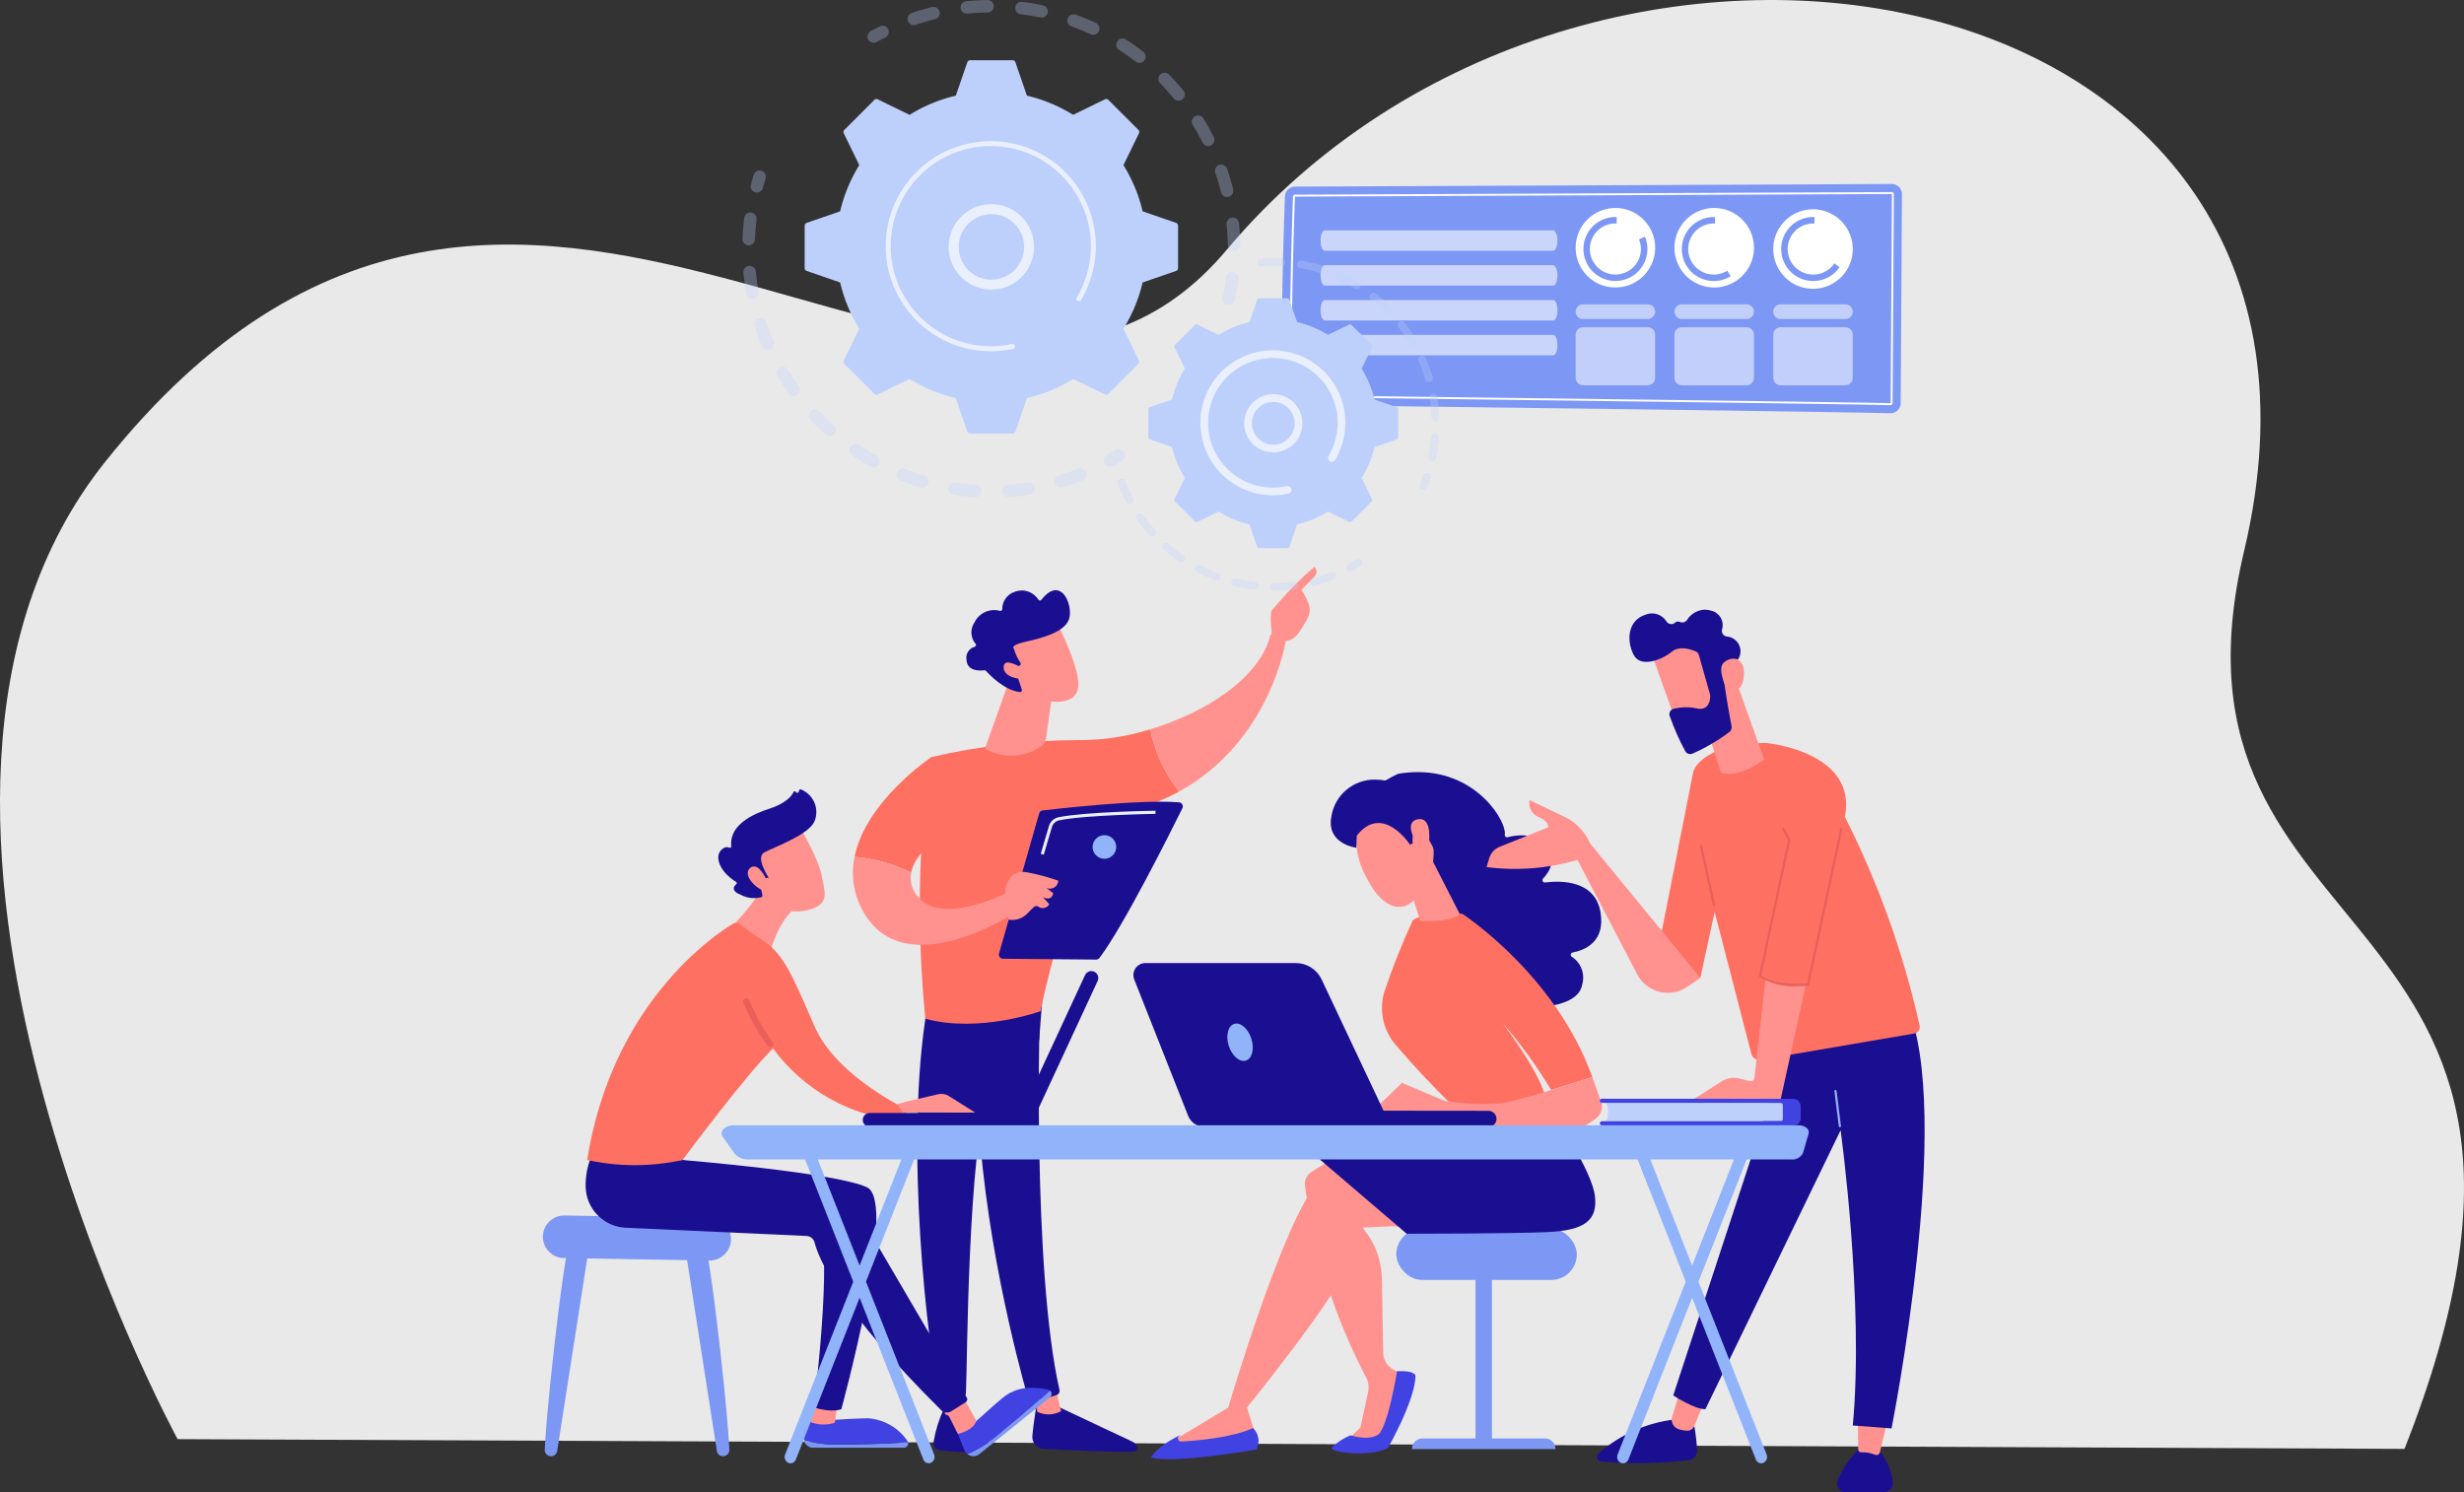 <svg xmlns="http://www.w3.org/2000/svg" xmlns:xlink="http://www.w3.org/1999/xlink" width="295" height="178.661" viewBox="0 0 295 178.661">
  <rect x="0" y="0" width="295" height="178.661" fill="#333333" stroke="none"/>
  <defs>
    <clipPath id="clip-path">
      <rect id="Rectángulo_34783" data-name="Rectángulo 34783" width="165.425" height="178.661" fill="none"/>
    </clipPath>
    <clipPath id="clip-path-3">
      <rect id="Rectángulo_34688" data-name="Rectángulo 34688" width="28.368" height="2.448" fill="none"/>
    </clipPath>
    <clipPath id="clip-path-4">
      <path id="Trazado_116636" data-name="Trazado 116636" d="M1232.363,366.26h0c0,.676.226,1.224.5,1.224h27.36c.278,0,.5-.548.5-1.224s-.226-1.224-.5-1.224h-27.36c-.278,0-.5.548-.5,1.224" transform="translate(-1232.363 -365.036)" fill="none"/>
    </clipPath>
    <linearGradient id="linear-gradient" x1="-3.282" y1="61.707" x2="-3.279" y2="61.707" gradientUnits="objectBoundingBox">
      <stop offset="0" stop-color="#dae3fe"/>
      <stop offset="1" stop-color="#e9effd"/>
    </linearGradient>
    <clipPath id="clip-path-5">
      <rect id="Rectángulo_34690" data-name="Rectángulo 34690" width="28.368" height="2.449" fill="none"/>
    </clipPath>
    <clipPath id="clip-path-6">
      <path id="Trazado_116637" data-name="Trazado 116637" d="M1232.363,421.5h0c0,.676.226,1.224.5,1.224h27.36c.278,0,.5-.548.5-1.224s-.226-1.224-.5-1.224h-27.36c-.278,0-.5.548-.5,1.224" transform="translate(-1232.363 -420.275)" fill="none"/>
    </clipPath>
    <linearGradient id="linear-gradient-2" x1="-3.282" y1="60.002" x2="-3.279" y2="60.002" xlink:href="#linear-gradient"/>
    <clipPath id="clip-path-8">
      <path id="Trazado_116638" data-name="Trazado 116638" d="M1232.363,476.738h0c0,.676.226,1.224.5,1.224h27.36c.278,0,.5-.548.5-1.224s-.226-1.224-.5-1.224h-27.36c-.278,0-.5.548-.5,1.224" transform="translate(-1232.363 -475.514)" fill="none"/>
    </clipPath>
    <linearGradient id="linear-gradient-3" x1="-3.282" y1="58.298" x2="-3.279" y2="58.298" xlink:href="#linear-gradient"/>
    <clipPath id="clip-path-10">
      <path id="Trazado_116639" data-name="Trazado 116639" d="M1232.363,531.977h0c0,.676.226,1.224.5,1.224h27.36c.278,0,.5-.548.5-1.224s-.226-1.224-.5-1.224h-27.36c-.278,0-.5.548-.5,1.224" transform="translate(-1232.363 -530.753)" fill="none"/>
    </clipPath>
    <linearGradient id="linear-gradient-4" x1="-3.282" y1="56.595" x2="-3.279" y2="56.595" xlink:href="#linear-gradient"/>
    <clipPath id="clip-path-11">
      <rect id="Rectángulo_34701" data-name="Rectángulo 34701" width="33.175" height="9.696" fill="none"/>
    </clipPath>
    <clipPath id="clip-path-12">
      <path id="Trazado_116646" data-name="Trazado 116646" d="M1645.245,482.337h-7.756a.881.881,0,1,0,0,1.763h7.756a.881.881,0,0,0,0-1.763" transform="translate(-1636.608 -482.337)" fill="none"/>
    </clipPath>
    <linearGradient id="linear-gradient-5" x1="-12.99" y1="80.676" x2="-12.982" y2="80.676" xlink:href="#linear-gradient"/>
    <clipPath id="clip-path-13">
      <path id="Trazado_116647" data-name="Trazado 116647" d="M1801.81,482.337h-7.756a.881.881,0,1,0,0,1.763h7.756a.881.881,0,1,0,0-1.763" transform="translate(-1793.173 -482.337)" fill="none"/>
    </clipPath>
    <linearGradient id="linear-gradient-6" x1="-14.232" y1="80.676" x2="-14.224" y2="80.676" xlink:href="#linear-gradient"/>
    <clipPath id="clip-path-14">
      <path id="Trazado_116648" data-name="Trazado 116648" d="M1950.619,484.1h7.756a.881.881,0,1,0,0-1.763h-7.756a.881.881,0,1,0,0,1.763" transform="translate(-1949.737 -482.337)" fill="none"/>
    </clipPath>
    <linearGradient id="linear-gradient-7" x1="-15.475" y1="80.676" x2="-15.467" y2="80.676" xlink:href="#linear-gradient"/>
    <clipPath id="clip-path-15">
      <path id="Trazado_116649" data-name="Trazado 116649" d="M1645.245,518.635h-7.756a.882.882,0,0,0-.882.881v5.191a.881.881,0,0,0,.882.881h7.756a.881.881,0,0,0,.881-.881v-5.191a.881.881,0,0,0-.881-.881" transform="translate(-1636.608 -518.635)" fill="none"/>
    </clipPath>
    <linearGradient id="linear-gradient-8" x1="-12.99" y1="20.058" x2="-12.982" y2="20.058" xlink:href="#linear-gradient"/>
    <clipPath id="clip-path-16">
      <path id="Trazado_116650" data-name="Trazado 116650" d="M1801.81,518.635h-7.756a.881.881,0,0,0-.881.881v5.191a.881.881,0,0,0,.881.881h7.756a.881.881,0,0,0,.881-.881v-5.191a.881.881,0,0,0-.881-.881" transform="translate(-1793.173 -518.635)" fill="none"/>
    </clipPath>
    <linearGradient id="linear-gradient-9" x1="-14.232" y1="20.058" x2="-14.224" y2="20.058" xlink:href="#linear-gradient"/>
    <clipPath id="clip-path-17">
      <path id="Trazado_116651" data-name="Trazado 116651" d="M1958.374,518.635h-7.756a.881.881,0,0,0-.881.881v5.191a.881.881,0,0,0,.881.881h7.756a.881.881,0,0,0,.881-.881v-5.191a.881.881,0,0,0-.881-.881" transform="translate(-1949.737 -518.635)" fill="none"/>
    </clipPath>
    <linearGradient id="linear-gradient-10" x1="-15.475" y1="20.058" x2="-15.467" y2="20.058" xlink:href="#linear-gradient"/>
    <clipPath id="clip-path-18">
      <path id="Trazado_116652" data-name="Trazado 116652" d="M775.552,2224.881a1.426,1.426,0,0,0,1.349,1.558c2.755.141,8.649.42,10.765.346a.464.464,0,0,0,.414-.632,1.038,1.038,0,0,0-.526-.565l-9.7-4.569-1.717-.295s-.389,2.087-.59,4.155" transform="translate(-775.545 -2220.726)" fill="none"/>
    </clipPath>
    <linearGradient id="linear-gradient-11" x1="-4.425" y1="1.08" x2="-4.419" y2="1.08" gradientUnits="objectBoundingBox">
      <stop offset="0" stop-color="#09005d"/>
      <stop offset="1" stop-color="#1a0f91"/>
    </linearGradient>
    <clipPath id="clip-path-19">
      <path id="Trazado_116653" data-name="Trazado 116653" d="M779.595,2199.989l.273,2.5a3.1,3.1,0,0,0,2.872-.073l-.68-2.794Z" transform="translate(-779.595 -2199.626)" fill="none"/>
    </clipPath>
    <linearGradient id="linear-gradient-12" x1="-15.814" y1="3.845" x2="-15.794" y2="3.845" gradientUnits="objectBoundingBox">
      <stop offset="0" stop-color="#febbba"/>
      <stop offset="1" stop-color="#ff928e"/>
    </linearGradient>
    <clipPath id="clip-path-20">
      <path id="Trazado_116654" data-name="Trazado 116654" d="M685.9,1592.18s-.518-17.161-.006.6c.458,15.9,4.976,32.582,5.92,35.911a.837.837,0,0,0,.824.609,8.457,8.457,0,0,0,2.786-.538.486.486,0,0,0,.29-.562c-3.277-14.345-2.413-46.277-2.278-46.929l-7.032-.068Z" transform="translate(-685.664 -1581.206)" fill="none"/>
    </clipPath>
    <linearGradient id="linear-gradient-13" x1="-0.643" y1="1.434" x2="-0.641" y2="1.434" xlink:href="#linear-gradient-11"/>
    <clipPath id="clip-path-21">
      <path id="Trazado_116655" data-name="Trazado 116655" d="M618.984,2237.6a.87.87,0,0,0,.756,1.049c.909.1,2.309.227,3.432.229a.867.867,0,0,0,.868-.959,7.317,7.317,0,0,0-1.67-4.029l-2.192-.14a15.051,15.051,0,0,0-1.194,3.849" transform="translate(-618.965 -2233.749)" fill="none"/>
    </clipPath>
    <linearGradient id="linear-gradient-14" x1="-6.24" y1="1.503" x2="-6.23" y2="1.503" xlink:href="#linear-gradient-11"/>
    <clipPath id="clip-path-22">
      <path id="Trazado_116656" data-name="Trazado 116656" d="M628.6,2189.589l.657,3.789a2.446,2.446,0,0,0,2.04.16l-.292-4.072Z" transform="translate(-628.598 -2189.465)" fill="none"/>
    </clipPath>
    <linearGradient id="linear-gradient-15" x1="-10.464" y1="4.527" x2="-10.447" y2="4.527" xlink:href="#linear-gradient-12"/>
    <clipPath id="clip-path-23">
      <path id="Trazado_116657" data-name="Trazado 116657" d="M594.484,1573.359c-2.953,16.824.208,41.653,1.308,46.518a.757.757,0,0,0,.606.581,5.083,5.083,0,0,0,2.185-.066.694.694,0,0,0,.5-.634c.191-3.922.144-28.013,2.837-37.509a2.163,2.163,0,0,1,.845-1.185l5.084-3.542.443-5.8Z" transform="translate(-593.256 -1571.723)" fill="none"/>
    </clipPath>
    <linearGradient id="linear-gradient-16" x1="-0.547" y1="1.329" x2="-0.546" y2="1.329" xlink:href="#linear-gradient-11"/>
    <clipPath id="clip-path-24">
      <path id="Trazado_116658" data-name="Trazado 116658" d="M616.324,1157.26a78.666,78.666,0,0,0-17.621,2.029c-2.633,14.529-.735,31.335-.735,31.335,6.462,1.76,13.8-.907,13.8-.907,1.135-6.073,6.321-23.144,6.321-23.144a27.563,27.563,0,0,0,10.26-3.149,17.942,17.942,0,0,1-3.475-7.451,28.074,28.074,0,0,1-8.546,1.286" transform="translate(-597.307 -1155.974)" fill="none"/>
    </clipPath>
    <linearGradient id="linear-gradient-17" x1="-1.039" y1="2.232" x2="-1.037" y2="2.232" gradientUnits="objectBoundingBox">
      <stop offset="0" stop-color="#ff928e"/>
      <stop offset="1" stop-color="#fe7062"/>
    </linearGradient>
    <clipPath id="clip-path-25">
      <path id="Trazado_116659" data-name="Trazado 116659" d="M976.58,1004.537c-1.281,5.19-7.778,9.345-14.43,11.343a17.942,17.942,0,0,0,3.475,7.451c11.067-6.084,12.812-18.253,12.812-18.253a1.6,1.6,0,0,0-1.279-.646,1.57,1.57,0,0,0-.579.105" transform="translate(-962.15 -1004.432)" fill="none"/>
    </clipPath>
    <linearGradient id="linear-gradient-18" x1="-3.742" y1="6.168" x2="-3.738" y2="6.168" xlink:href="#linear-gradient-12"/>
    <clipPath id="clip-path-26">
      <path id="Trazado_116660" data-name="Trazado 116660" d="M1153.557,903.636c-.324.434-.02,2.733,0,3.269.576,1.124,1.576.717,1.492.443a2.22,2.22,0,0,0,1.677-.968c.368-.513.759-1.168,1.045-1.673a2.248,2.248,0,0,0,.24-1.652,7.764,7.764,0,0,0-.919-1.861l1.62-1.656a.787.787,0,0,0-.088-1.094,42.779,42.779,0,0,0-5.063,5.193" transform="translate(-1153.408 -898.443)" fill="none"/>
    </clipPath>
    <linearGradient id="linear-gradient-19" x1="-8.178" y1="15.014" x2="-8.171" y2="15.014" xlink:href="#linear-gradient-12"/>
    <clipPath id="clip-path-27">
      <path id="Trazado_116661" data-name="Trazado 116661" d="M1167.419,950.332l-.471,1.229,1.29,1.458a16.815,16.815,0,0,1,.792-2.971c.331-.527.164-.785-.138-.942Z" transform="translate(-1166.948 -949.107)" fill="none"/>
    </clipPath>
    <linearGradient id="linear-gradient-20" x1="-18.95" y1="25.651" x2="-18.934" y2="25.651" xlink:href="#linear-gradient-12"/>
    <clipPath id="clip-path-28">
      <path id="Trazado_116662" data-name="Trazado 116662" d="M493.808,1211.818a18.5,18.5,0,0,1,6.777,1.886c.608-3.174,5.571-5.709,5.571-5.709l-3.132-8.133s-7.866,5.236-9.216,11.957" transform="translate(-493.808 -1199.861)" fill="none"/>
    </clipPath>
    <linearGradient id="linear-gradient-21" x1="-2.418" y1="5.548" x2="-2.412" y2="5.548" xlink:href="#linear-gradient-17"/>
    <clipPath id="clip-path-29">
      <path id="Trazado_116663" data-name="Trazado 116663" d="M492.358,1364.5c5.1,9.537,19.3-.34,19.3-.34l-1.141-2.174s-8.822,4.875-11.743.613a3.329,3.329,0,0,1-.586-2.592,18.5,18.5,0,0,0-6.777-1.886,9.294,9.294,0,0,0,.949,6.38" transform="translate(-491.212 -1358.123)" fill="none"/>
    </clipPath>
    <linearGradient id="linear-gradient-22" x1="-2.431" y1="3.773" x2="-2.426" y2="3.773" xlink:href="#linear-gradient-12"/>
    <clipPath id="clip-path-30">
      <path id="Trazado_116664" data-name="Trazado 116664" d="M701.291,1089.69a.277.277,0,0,0,.123.335,6.259,6.259,0,0,0,6.5-.375,1.307,1.307,0,0,0,.61-.927l.926-6.656-5.419-.052Z" transform="translate(-701.275 -1082.016)" fill="none"/>
    </clipPath>
    <linearGradient id="linear-gradient-23" x1="-5.394" y1="11.609" x2="-5.386" y2="11.609" xlink:href="#linear-gradient-12"/>
    <clipPath id="clip-path-31">
      <path id="Trazado_116665" data-name="Trazado 116665" d="M724.7,990.351l2.154,5.963c3.147,1.836,6.769,2.03,7.165-.19s-2.475-7.751-2.475-7.751Z" transform="translate(-724.698 -988.374)" fill="none"/>
    </clipPath>
    <linearGradient id="linear-gradient-24" x1="-3.883" y1="7.825" x2="-3.878" y2="7.825" xlink:href="#linear-gradient-12"/>
    <clipPath id="clip-path-32">
      <path id="Trazado_116666" data-name="Trazado 116666" d="M680.156,936.529a.227.227,0,0,1-.359,0,2.339,2.339,0,0,0-2.839-.953,2.145,2.145,0,0,0-1.489,2.059.226.226,0,0,1-.269.228,2.616,2.616,0,0,0-3.068,1.395,2.1,2.1,0,0,0,.127,2.527.226.226,0,0,1-.1.375,1.361,1.361,0,0,0-.975,1.544c.066,1.439,1.675,1.328,2.134,1.267a.227.227,0,0,1,.2.073c.388.438,2.14,2.3,4.052,2.541a.229.229,0,0,0,.243-.3l-.806-2.416a.228.228,0,0,1,.126-.281l.413-.178a.227.227,0,0,0,.1-.331,5.92,5.92,0,0,1-.8-1.735s-.522-.342,1.345-.77,4.653-1.094,5.252-2.674c.427-1.127-.238-3.517-1.572-3.517-.49,0-1.07.323-1.719,1.149" transform="translate(-671.18 -935.38)" fill="none"/>
    </clipPath>
    <linearGradient id="linear-gradient-25" x1="-2.696" y1="6.216" x2="-2.691" y2="6.216" xlink:href="#linear-gradient-11"/>
    <clipPath id="clip-path-33">
      <path id="Trazado_116667" data-name="Trazado 116667" d="M730.145,1050.333c-.163,1.2,1.858,1.76,2.866,1.321l-.634-1.074a4.145,4.145,0,0,0-1.7-.724.49.49,0,0,0-.535.477" transform="translate(-730.135 -1049.856)" fill="none"/>
    </clipPath>
    <linearGradient id="linear-gradient-26" x1="-15.647" y1="26.666" x2="-15.626" y2="26.666" xlink:href="#linear-gradient-12"/>
    <clipPath id="clip-path-34">
      <path id="Trazado_116668" data-name="Trazado 116668" d="M734.121,1271.074c-2.913.246-5.436.532-6.307.633a.489.489,0,0,0-.414.352l-4.806,16.783a.491.491,0,0,0,.467.626l11.151.1a.492.492,0,0,0,.4-.194c2.852-3.733,8.548-15.129,9.933-17.93a.491.491,0,0,0-.4-.707c-.631-.053-1.372-.076-2.185-.076-2.324,0-5.234.189-7.834.409" transform="translate(-722.575 -1270.665)" fill="none"/>
    </clipPath>
    <linearGradient id="linear-gradient-27" x1="-2.025" y1="3.607" x2="-2.022" y2="3.607" xlink:href="#linear-gradient-11"/>
    <clipPath id="clip-path-35">
      <path id="Trazado_116669" data-name="Trazado 116669" d="M732.126,1383.852a12.22,12.22,0,0,0,.4,3.73,2.533,2.533,0,0,0,2.29-.8c.526-.516.837-1.031,1.264-.753a.891.891,0,0,0,1.3-.3l-.765-.843c1.12.544,1.237-.474,1.237-.474l-.822-.636a1,1,0,0,0,1.429-.862,25.525,25.525,0,0,0-3.8-1.014,2.975,2.975,0,0,0-.471-.04c-1.371,0-1.822,1.11-2.066,1.993" transform="translate(-732.062 -1381.859)" fill="none"/>
    </clipPath>
    <linearGradient id="linear-gradient-28" x1="-8.338" y1="12.625" x2="-8.326" y2="12.625" xlink:href="#linear-gradient-12"/>
    <clipPath id="clip-path-37">
      <path id="Trazado_116671" data-name="Trazado 116671" d="M791,1285.736a1.512,1.512,0,0,0-1.139,1.06l-.978,3.319.36.106.978-3.319a1.138,1.138,0,0,1,.856-.8c3.066-.64,11.461-.776,11.545-.777l-.006-.375c-.346.006-8.514.137-11.616.785" transform="translate(-788.88 -1284.951)" fill="none"/>
    </clipPath>
    <linearGradient id="linear-gradient-29" x1="-4.338" y1="15.482" x2="-4.333" y2="15.482" xlink:href="#linear-gradient"/>
    <clipPath id="clip-path-39">
      <path id="Trazado_116676" data-name="Trazado 116676" d="M420.821,2247.89c-3.3.047-4.452.4-7.017.02l-.605,2.006a1.152,1.152,0,0,0-.018.6,15.42,15.42,0,0,0,5.019.5c3.59,0,6.21-.168,7.444-.268a.51.51,0,0,0-.089-.184,6.275,6.275,0,0,0-4.671-2.675h-.064" transform="translate(-413.15 -2247.89)" fill="none"/>
    </clipPath>
    <linearGradient id="linear-gradient-30" x1="-7.165" y1="1.067" x2="-7.15" y2="1.067" gradientUnits="objectBoundingBox">
      <stop offset="0" stop-color="#4f52ff"/>
      <stop offset="1" stop-color="#4042e2"/>
    </linearGradient>
    <clipPath id="clip-path-40">
      <path id="Trazado_116677" data-name="Trazado 116677" d="M421.812,2222.076a4.367,4.367,0,0,0,3.093.148l.284-2.189-2.634-.485Z" transform="translate(-421.812 -2219.55)" fill="none"/>
    </clipPath>
    <linearGradient id="linear-gradient-31" x1="-9.436" y1="3.35" x2="-9.413" y2="3.35" xlink:href="#linear-gradient-12"/>
    <clipPath id="clip-path-42">
      <path id="Trazado_116679" data-name="Trazado 116679" d="M663.1,2200.671c-2.544,2.1-3.218,3.1-5.458,4.411l.779,1.935a1.14,1.14,0,0,0,.359.476,15.492,15.492,0,0,0,4.226-2.754c2.8-2.249,4.736-4.021,5.636-4.87a.508.508,0,0,0-.184-.088,8.7,8.7,0,0,0-1.931-.229,5.273,5.273,0,0,0-3.426,1.12" transform="translate(-657.641 -2199.551)" fill="none"/>
    </clipPath>
    <linearGradient id="linear-gradient-32" x1="-5.348" y1="1.208" x2="-5.34" y2="1.208" xlink:href="#linear-gradient-30"/>
    <clipPath id="clip-path-43">
      <path id="Trazado_116680" data-name="Trazado 116680" d="M174.627,1842.659l19.836,3.245c1.737,3.968-.6,22.267-.6,22.267,2.277.708,3.3.215,3.3.215s6.825-24.8,3.067-26.566-22.079-3.265-22.079-3.265Z" transform="translate(-174.627 -1838.555)" fill="none"/>
    </clipPath>
    <linearGradient id="linear-gradient-33" x1="-0.169" y1="1.088" x2="-0.168" y2="1.088" xlink:href="#linear-gradient-11"/>
    <clipPath id="clip-path-44">
      <path id="Trazado_116681" data-name="Trazado 116681" d="M633.547,2213.434c.17.155,1.82,3.483,1.82,3.483s1.837-.4,2.212-1.56l-1.653-3Z" transform="translate(-633.547 -2212.353)" fill="none"/>
    </clipPath>
    <linearGradient id="linear-gradient-34" x1="-11.871" y1="2.524" x2="-11.852" y2="2.524" xlink:href="#linear-gradient-12"/>
    <clipPath id="clip-path-45">
      <path id="Trazado_116682" data-name="Trazado 116682" d="M67.67,1839.874a5.023,5.023,0,0,0,4.793,4.914l21.658.988a1.039,1.039,0,0,1,.959.781c.509,1.968,3,8.014,15.156,20.076a.98.98,0,0,0,1.213.132l1.731-1.093a.4.4,0,0,0,.131-.538L100.7,1843.6a4.881,4.881,0,0,0-2.965-2.2l-18.459-4.718-11.034-.153a9.276,9.276,0,0,0-.573,3.345" transform="translate(-67.669 -1836.528)" fill="none"/>
    </clipPath>
    <linearGradient id="linear-gradient-35" x1="-0.009" y1="0.983" x2="-0.007" y2="0.983" xlink:href="#linear-gradient-11"/>
    <clipPath id="clip-path-46">
      <path id="Trazado_116683" data-name="Trazado 116683" d="M295.748,1397.376l4.889,2.728s1.1-4.343,3.619-5.614l-3.823-3.2a27.261,27.261,0,0,1-4.686,6.089" transform="translate(-295.748 -1391.287)" fill="none"/>
    </clipPath>
    <linearGradient id="linear-gradient-36" x1="-1.847" y1="6.696" x2="-1.84" y2="6.696" xlink:href="#linear-gradient-12"/>
    <clipPath id="clip-path-47">
      <path id="Trazado_116684" data-name="Trazado 116684" d="M87.49,1462.9c-2.538,1.547-14.481,9.726-17.439,28.277a26.8,26.8,0,0,0,11.428,0s7.809-10.5,10.83-13.355a21.488,21.488,0,0,0,15.545,8.682l.6-1.337s-8.539-3.936-11.168-9.985-3.685-8.628-6.076-10.206c-1.49-.983-2.381-1.654-2.842-2.021a.765.765,0,0,0-.876-.056" transform="translate(-70.051 -1462.789)" fill="none"/>
    </clipPath>
    <linearGradient id="linear-gradient-37" x1="-0.087" y1="1.642" x2="-0.085" y2="1.642" xlink:href="#linear-gradient-17"/>
    <clipPath id="clip-path-48">
      <path id="Trazado_116685" data-name="Trazado 116685" d="M317.493,1582.118a.375.375,0,0,0-.216.484,23.323,23.323,0,0,0,2.942,5.216.375.375,0,1,0,.6-.457,23,23,0,0,1-2.837-5.029.374.374,0,0,0-.484-.216" transform="translate(-317.253 -1582.093)" fill="none"/>
    </clipPath>
    <linearGradient id="linear-gradient-38" x1="-3.809" y1="14.852" x2="-3.796" y2="14.852" gradientUnits="objectBoundingBox">
      <stop offset="0" stop-color="#e1473d"/>
      <stop offset="1" stop-color="#e9605a"/>
    </linearGradient>
    <clipPath id="clip-path-49">
      <path id="Trazado_116686" data-name="Trazado 116686" d="M566.764,1733.737l-3.666.849-1.207.322.609,1.015,8.7.015-3.152-1.983a1.7,1.7,0,0,0-1.289-.217" transform="translate(-561.891 -1733.693)" fill="none"/>
    </clipPath>
    <linearGradient id="linear-gradient-39" x1="-4.558" y1="21.247" x2="-4.55" y2="21.247" xlink:href="#linear-gradient-12"/>
    <clipPath id="clip-path-50">
      <path id="Trazado_116687" data-name="Trazado 116687" d="M319.649,1313.326c-.214,1.363,1.933,4.339,1.933,4.339a5.174,5.174,0,0,0,5.924,2.13c2.358-.738,1.73-2.033,1.338-4.1s-2.646-5.82-2.646-5.82-6.335,2.093-6.55,3.456" transform="translate(-319.634 -1309.87)" fill="none"/>
    </clipPath>
    <linearGradient id="linear-gradient-40" x1="-1.455" y1="5.486" x2="-1.45" y2="5.486" xlink:href="#linear-gradient-12"/>
    <clipPath id="clip-path-51">
      <path id="Trazado_116688" data-name="Trazado 116688" d="M287.61,1251.3l-.076.2a.165.165,0,0,1-.306.009.165.165,0,0,0-.3-.006c-.228.5-.911,1.36-2.958,2.024-2.9.942-4.714,2.406-4.492,4.47a.165.165,0,0,1-.236.168c-.237-.1-.6-.121-1.015.336-.727.8-.158,2.534,1.828,3.765a.164.164,0,0,1,.027.264c-.3.254-.715.821.628,1.327a3.376,3.376,0,0,0,2.4.231.165.165,0,0,0,.1-.186l-.353-1.809a.165.165,0,0,1,.141-.2l.65-.086.305-.04s-1.6-2.412-.552-3.011,5.3-2.067,6.041-3.743a2.912,2.912,0,0,0-1.639-3.823.154.154,0,0,0-.043-.006.167.167,0,0,0-.154.11" transform="translate(-277.924 -1251.193)" fill="none"/>
    </clipPath>
    <linearGradient id="linear-gradient-41" x1="-0.972" y1="4.744" x2="-0.968" y2="4.744" xlink:href="#linear-gradient-11"/>
    <clipPath id="clip-path-52">
      <path id="Trazado_116689" data-name="Trazado 116689" d="M324.8,1373.437c-1.045.862.966,2.768,1.894,2.742l.146-1.152s-.72-1.774-1.578-1.774a.717.717,0,0,0-.462.184" transform="translate(-324.503 -1373.253)" fill="none"/>
    </clipPath>
    <linearGradient id="linear-gradient-42" x1="-5.429" y1="17.705" x2="-5.411" y2="17.705" xlink:href="#linear-gradient-12"/>
    <clipPath id="clip-path-53">
      <path id="Trazado_116691" data-name="Trazado 116691" d="M526.34,1763.77l-18.6.019a.831.831,0,0,0-.041,1.661h.043l18.6-.018a.831.831,0,0,0,.013-1.662h-.015" transform="translate(-506.914 -1763.77)" fill="none"/>
    </clipPath>
    <linearGradient id="linear-gradient-43" x1="-1.707" y1="2.539" x2="-1.704" y2="2.539" xlink:href="#linear-gradient-11"/>
    <clipPath id="clip-path-54">
      <path id="Trazado_116693" data-name="Trazado 116693" d="M762.477,1539.519l-.019.038-7.824,16.869a.831.831,0,1,0,1.507.7l7.824-16.869a.831.831,0,0,0-1.489-.737" transform="translate(-754.556 -1539.075)" fill="none"/>
    </clipPath>
    <linearGradient id="linear-gradient-44" x1="-2.476" y1="2.672" x2="-2.472" y2="2.672" xlink:href="#linear-gradient-11"/>
    <clipPath id="clip-path-56">
      <path id="Trazado_116695" data-name="Trazado 116695" d="M1208.162,1825.721a1.634,1.634,0,0,0-.721,1.562,69.292,69.292,0,0,0,7.33,23.008,2.475,2.475,0,0,1,.238,1.7l-.925,4.3-1.715,1.608h4.418l2.941-7.96-1.258-.4a2.38,2.38,0,0,1-1.662-2.228l-.148-8.539a9.714,9.714,0,0,0-2.332-6.429l7.055-.343-7.026-8.928a17.08,17.08,0,0,0-6.2,2.644" transform="translate(-1207.428 -1823.077)" fill="none"/>
    </clipPath>
    <linearGradient id="linear-gradient-45" x1="-6.502" y1="1.175" x2="-6.496" y2="1.175" xlink:href="#linear-gradient-12"/>
    <clipPath id="clip-path-57">
      <path id="Trazado_116696" data-name="Trazado 116696" d="M1257.521,2173.154s-1.113,6.828-2.288,7.593-3.288.077-3.288.077a6.917,6.917,0,0,0-2.251,1.464c-.4.527,4.33,1.221,6.721.07,0,0,3.314-5.767,3.314-8.735,0,0-.212-.489-1.666-.489-.165,0-.345.006-.544.02" transform="translate(-1249.671 -2173.134)" fill="none"/>
    </clipPath>
    <linearGradient id="linear-gradient-46" x1="-8.496" y1="1.338" x2="-8.489" y2="1.338" xlink:href="#linear-gradient-30"/>
    <clipPath id="clip-path-58">
      <path id="Trazado_116697" data-name="Trazado 116697" d="M1008.639,1840.207c-4.134,4.1-10.883,27.1-10.883,27.1l-7.211,4.327a18.716,18.716,0,0,0,10.619-.639l-1.164-3.689s11.1-13.706,11.87-16.87a17.472,17.472,0,0,0,.526-5.462s7.558.844,7.6.909l-3.777-8.3Z" transform="translate(-990.545 -1837.586)" fill="none"/>
    </clipPath>
    <linearGradient id="linear-gradient-47" x1="-2.541" y1="1.142" x2="-2.539" y2="1.142" xlink:href="#linear-gradient-12"/>
    <clipPath id="clip-path-59">
      <path id="Trazado_116698" data-name="Trazado 116698" d="M1240.612,1771.924c-1.973.766-9.56,3.473-9.56,3.473l10.411,8.9s12.2,0,16.767-.195,6.119-1.4,5.762-4.353-4.712-9.432-4.712-9.432-16.7.844-18.669,1.609" transform="translate(-1231.052 -1770.315)" fill="none"/>
    </clipPath>
    <linearGradient id="linear-gradient-48" x1="-2.793" y1="3.212" x2="-2.791" y2="3.212" xlink:href="#linear-gradient-11"/>
    <clipPath id="clip-path-60">
      <path id="Trazado_116699" data-name="Trazado 116699" d="M967.252,2265.011a.362.362,0,0,1-.239-.65l.224-.172c-3.034,1.453-3.593,2.73-3.593,2.73,2.694.8,12.618-.961,12.618-.961a2.131,2.131,0,0,0-.406-2.563c-2.466,1.136-6.6,1.5-8.6,1.616" transform="translate(-963.643 -2263.395)" fill="none"/>
    </clipPath>
    <linearGradient id="linear-gradient-49" x1="-14.826" y1="0.901" x2="-14.812" y2="0.901" xlink:href="#linear-gradient-30"/>
    <clipPath id="clip-path-61">
      <path id="Trazado_116700" data-name="Trazado 116700" d="M1316.752,1224.078c-.1.018-4.742,2.288-2.529,2.614l6.1,8.6a.282.282,0,0,0-.074.243l1.888,10.9a.281.281,0,0,0,.138.2l9.353,5.334a.274.274,0,0,0,.122.036c.682.039,6.522.283,7.061-2.7a2.974,2.974,0,0,0-1.242-3.329.279.279,0,0,1,.093-.511c1.472-.283,3.955-1.289,3.332-4.856-.668-3.825-4.751-3.768-6.63-3.531a.281.281,0,0,1-.235-.475c.753-.8,1.676-2.263.441-3.812-1.4-1.754-3.657-1.407-4.679-1.132a.279.279,0,0,1-.349-.32c.278-1.383-3.14-7.479-10.414-7.479a14.142,14.142,0,0,0-2.373.206" transform="translate(-1313.626 -1223.872)" fill="none"/>
    </clipPath>
    <linearGradient id="linear-gradient-50" x1="-2.86" y1="2.593" x2="-2.858" y2="2.593" xlink:href="#linear-gradient-11"/>
    <clipPath id="clip-path-62">
      <path id="Trazado_116701" data-name="Trazado 116701" d="M1333.333,1449.1a84.308,84.308,0,0,0-3.35,8.435,6.785,6.785,0,0,0,1.149,6.107,99.412,99.412,0,0,0,7.567,8.027l10.613-1.1c-.176-2.7-5.171-9.3-5.171-9.3a57.7,57.7,0,0,1,5.808,8.018l4.937-1.537c-4.4-12.3-15.585-19.562-15.585-19.562h-.1c-.747,0-5.612.034-5.873.91" transform="translate(-1329.701 -1448.189)" fill="none"/>
    </clipPath>
    <linearGradient id="linear-gradient-51" x1="-3.092" y1="2.267" x2="-3.09" y2="2.267" xlink:href="#linear-gradient-17"/>
    <clipPath id="clip-path-63">
      <path id="Trazado_116702" data-name="Trazado 116702" d="M1368.671,1357.163c.059.2,1.543,5.117,1.66,5.219s3.255.271,4.732-.739l-3.664-7.168Z" transform="translate(-1368.671 -1354.476)" fill="none"/>
    </clipPath>
    <linearGradient id="linear-gradient-52" x1="-13.573" y1="8.47" x2="-13.563" y2="8.47" xlink:href="#linear-gradient-12"/>
    <clipPath id="clip-path-64">
      <path id="Trazado_116703" data-name="Trazado 116703" d="M1288.375,1283.92a10.024,10.024,0,0,0,1.267,6.609c1.984,3.791,4.231,3.787,5.459,2.573a8,8,0,0,0,2.383-6.937c-.23-2.348-3.478-4.08-6.055-4.08-1.446,0-2.681.546-3.054,1.835" transform="translate(-1288.249 -1282.085)" fill="none"/>
    </clipPath>
    <linearGradient id="linear-gradient-53" x1="-7.008" y1="5.597" x2="-7.003" y2="5.597" xlink:href="#linear-gradient-12"/>
    <clipPath id="clip-path-65">
      <path id="Trazado_116704" data-name="Trazado 116704" d="M1248.573,1240.024c-.633,3.316,2.983,3.745,2.983,3.745l.056-1.441c3.088-3.961,6.38,1.072,6.38,1.072l.319-.152s-.277-1.584.787-1.373,1.812,2.242,1.812,2.242,2.295.632,2.035-2.251-2.566-4.357-6.59-5.793a7.477,7.477,0,0,0-2.512-.463,5.222,5.222,0,0,0-5.27,4.414" transform="translate(-1248.498 -1235.61)" fill="none"/>
    </clipPath>
    <linearGradient id="linear-gradient-54" x1="-5.309" y1="5.247" x2="-5.304" y2="5.247" xlink:href="#linear-gradient-11"/>
    <clipPath id="clip-path-66">
      <path id="Trazado_116705" data-name="Trazado 116705" d="M1376.215,1298.2c-1.75.384-.042,2.962-.042,2.962l1.331.621c.177-1.005.427-3.617-.989-3.617a1.4,1.4,0,0,0-.3.035" transform="translate(-1375.427 -1298.167)" fill="none"/>
    </clipPath>
    <linearGradient id="linear-gradient-55" x1="-23.074" y1="17.869" x2="-23.057" y2="17.869" xlink:href="#linear-gradient-12"/>
    <clipPath id="clip-path-67">
      <path id="Trazado_116706" data-name="Trazado 116706" d="M1331.945,1709.2l-2.937.795c-2.936.795-8.067,0-8.067,0l-5.154-2.177-3.726,3.591,3.7,1.488s20.667.647,21.541.264a11.705,11.705,0,0,0,1.676-1.044,1.774,1.774,0,0,0,.648-2.037l-1.042-2.945Z" transform="translate(-1312.062 -1707.132)" fill="none"/>
    </clipPath>
    <linearGradient id="linear-gradient-56" x1="-3.562" y1="7.753" x2="-3.56" y2="7.753" xlink:href="#linear-gradient-12"/>
    <clipPath id="clip-path-68">
      <path id="Trazado_116707" data-name="Trazado 116707" d="M1199.165,1761.18a.967.967,0,0,0,.966.968l21.613.024h.05a.967.967,0,0,0-.048-1.934l-21.613-.023h-.017a.963.963,0,0,0-.952.967" transform="translate(-1199.165 -1760.213)" fill="none"/>
    </clipPath>
    <linearGradient id="linear-gradient-57" x1="-3.953" y1="5.359" x2="-3.95" y2="5.359" xlink:href="#linear-gradient-11"/>
    <clipPath id="clip-path-69">
      <path id="Trazado_116708" data-name="Trazado 116708" d="M937.18,1526.379a1.437,1.437,0,0,0-1.337,1.966l6.453,16.327a2.085,2.085,0,0,0,1.939,1.319H966.6l-8.321-17.645a3.43,3.43,0,0,0-3.1-1.967Z" transform="translate(-935.741 -1526.379)" fill="none"/>
    </clipPath>
    <linearGradient id="linear-gradient-58" x1="-1.913" y1="1.983" x2="-1.91" y2="1.983" xlink:href="#linear-gradient-11"/>
    <clipPath id="clip-path-71">
      <path id="Trazado_116710" data-name="Trazado 116710" d="M1670.36,2253.089a.539.539,0,0,0,.3.928,52.574,52.574,0,0,0,10.463-.147,1.186,1.186,0,0,0,1.069-1.252,26.288,26.288,0,0,0-.316-2.755l-1.715-.938a16.7,16.7,0,0,0-9.8,4.163" transform="translate(-1670.188 -2248.926)" fill="none"/>
    </clipPath>
    <linearGradient id="linear-gradient-59" x1="-22.8" y1="0.988" x2="-22.787" y2="0.988" xlink:href="#linear-gradient-11"/>
    <clipPath id="clip-path-72">
      <path id="Trazado_116711" data-name="Trazado 116711" d="M1788.9,2210.9a1.2,1.2,0,0,0,.8,1.493,4.959,4.959,0,0,0,.914.177.913.913,0,0,0,.938-.567l1.119-2.741-2.924-1.185Z" transform="translate(-1788.851 -2208.073)" fill="none"/>
    </clipPath>
    <linearGradient id="linear-gradient-60" x1="-26.892" y1="2.627" x2="-26.877" y2="2.627" xlink:href="#linear-gradient-12"/>
    <clipPath id="clip-path-73">
      <path id="Trazado_116712" data-name="Trazado 116712" d="M2050.578,2294.517a1.022,1.022,0,0,0,.971,1.357h4.609a1.087,1.087,0,0,0,1.074-1.271c-.294-1.66-1.14-4.357-3.542-4.364a11.739,11.739,0,0,0-3.112,4.278" transform="translate(-2050.517 -2290.239)" fill="none"/>
    </clipPath>
    <linearGradient id="linear-gradient-61" x1="-27.256" y1="0.899" x2="-27.243" y2="0.899" xlink:href="#linear-gradient-11"/>
    <clipPath id="clip-path-74">
      <path id="Trazado_116713" data-name="Trazado 116713" d="M2083.823,2256.761a.326.326,0,0,0,.36.326,3.859,3.859,0,0,1,1.678.3.423.423,0,0,0,.553-.288c.348-1.323.8-3.326.8-3.326l-3.434-.342Z" transform="translate(-2083.78 -2253.435)" fill="none"/>
    </clipPath>
    <linearGradient id="linear-gradient-62" x1="-35.323" y1="2.133" x2="-35.306" y2="2.133" xlink:href="#linear-gradient-12"/>
    <clipPath id="clip-path-75">
      <path id="Trazado_116714" data-name="Trazado 116714" d="M1804.87,1598.146l-13.623,41.561s2.613,1.711,3.858,1.64l16.181-33.4s2.832,20.58,1.459,35.356l4.635.354s7.536-37.758,1.828-50.69Z" transform="translate(-1791.247 -1592.964)" fill="none"/>
    </clipPath>
    <linearGradient id="linear-gradient-63" x1="-4.019" y1="1.15" x2="-4.017" y2="1.15" xlink:href="#linear-gradient-11"/>
    <clipPath id="clip-path-77">
      <path id="Trazado_116716" data-name="Trazado 116716" d="M1766.791,1181l-4.578,23.189,5.438,1.417,1.712-7.892,4.392,16.974a.989.989,0,0,0,1.125.727l18.381-3.147a.8.8,0,0,0,.645-.945,107.21,107.21,0,0,0-8.954-25.007c1.561-7.864-9.476-8.844-9.476-8.844-8.046.146-8.685,3.529-8.685,3.529" transform="translate(-1762.213 -1177.472)" fill="none"/>
    </clipPath>
    <linearGradient id="linear-gradient-64" x1="-2.514" y1="1.971" x2="-2.512" y2="1.971" xlink:href="#linear-gradient-17"/>
    <clipPath id="clip-path-78">
      <path id="Trazado_116717" data-name="Trazado 116717" d="M1833.623,1338.629a.137.137,0,0,0-.1.163l1.532,7.035a.137.137,0,0,0,.134.108.135.135,0,0,0,.029,0,.137.137,0,0,0,.1-.163l-1.532-7.035a.137.137,0,0,0-.134-.108.139.139,0,0,0-.029,0" transform="translate(-1833.515 -1338.626)" fill="none"/>
    </clipPath>
    <linearGradient id="linear-gradient-65" x1="-20.007" y1="12.669" x2="-19.995" y2="12.669" xlink:href="#linear-gradient-38"/>
    <clipPath id="clip-path-79">
      <path id="Trazado_116718" data-name="Trazado 116718" d="M1827.506,1564.017a.464.464,0,0,1-.573.4l-1.279-.318a2.624,2.624,0,0,0-1.9.247l-3.8,2.415h10.659l3.046-13.887a10.835,10.835,0,0,1-4.829-.635Z" transform="translate(-1819.954 -1552.237)" fill="none"/>
    </clipPath>
    <linearGradient id="linear-gradient-66" x1="-6.729" y1="3.216" x2="-6.725" y2="3.216" xlink:href="#linear-gradient-12"/>
    <clipPath id="clip-path-80">
      <path id="Trazado_116719" data-name="Trazado 116719" d="M1501.581,1270.25c1.319.508,1.231,1.255,1.231,1.255l-5.827,2.343a2.117,2.117,0,0,0-1.238,1.355l-.322,1.071a26.657,26.657,0,0,0,10.89-.857l7.153,13.716a4.139,4.139,0,0,0,6,1.472l1.55-1.065-13.2-16.1a6.175,6.175,0,0,0-2.8-3.053c-2.638-1.3-4.441-2.126-4.441-2.126a1.753,1.753,0,0,0,1.011,1.985" transform="translate(-1495.425 -1268.265)" fill="none"/>
    </clipPath>
    <linearGradient id="linear-gradient-67" x1="-4.414" y1="3.489" x2="-4.411" y2="3.489" xlink:href="#linear-gradient-12"/>
    <clipPath id="clip-path-81">
      <path id="Trazado_116720" data-name="Trazado 116720" d="M1843.9,1082.326l1.711,5.446c2.194.795,5.2-1.555,5.2-1.555l-3.395-9.5a1.085,1.085,0,0,0-.468-.112c-1.924,0-3.047,5.722-3.047,5.722" transform="translate(-1843.897 -1076.604)" fill="none"/>
    </clipPath>
    <linearGradient id="linear-gradient-68" x1="-10.235" y1="7.322" x2="-10.229" y2="7.322" xlink:href="#linear-gradient-12"/>
    <clipPath id="clip-path-82">
      <path id="Trazado_116721" data-name="Trazado 116721" d="M1756.324,1009.787c0,.146,3.27,9.257,3.27,9.257l5.162-1.978-1.817-9.1s-.77-.074-1.786-.074c-1.959,0-4.831.276-4.831,1.89" transform="translate(-1756.324 -1007.897)" fill="none"/>
    </clipPath>
    <linearGradient id="linear-gradient-69" x1="-9.68" y1="7.436" x2="-9.674" y2="7.436" xlink:href="#linear-gradient-12"/>
    <clipPath id="clip-path-83">
      <path id="Trazado_116722" data-name="Trazado 116722" d="M1728.731,967.466a.685.685,0,0,1-.848.226.541.541,0,0,0-.607.109.674.674,0,0,1-.986-.15,2.043,2.043,0,0,0-2.518-.832c-2.332.755-2.221,3.444-1.366,4.906s3.337.5,4.512-.469c.894-.737,2.254-.3,2.854-.042a.678.678,0,0,1,.388.442l1.331,4.713a.676.676,0,0,1,.026.184c0,.385-.095,1.707-1.442,1.527a6.154,6.154,0,0,0-3.052.041.683.683,0,0,0-.353.85,29.536,29.536,0,0,0,1.859,4.2.682.682,0,0,0,.878.281,22.049,22.049,0,0,0,4.426-2.6.684.684,0,0,0,.242-.657c-.226-1.206-.9-4.873-.93-5.924-.028-.986,1.079-1.74,1.566-2.023a.671.671,0,0,0,.317-.425,1.773,1.773,0,0,0-1.55-2.389.685.685,0,0,1-.556-.815,1.777,1.777,0,0,0-1.336-2.288,2.679,2.679,0,0,0-.737-.108,2.616,2.616,0,0,0-2.12,1.249" transform="translate(-1721.846 -966.217)" fill="none"/>
    </clipPath>
    <linearGradient id="linear-gradient-70" x1="-9.347" y1="6.08" x2="-9.342" y2="6.08" xlink:href="#linear-gradient-11"/>
    <clipPath id="clip-path-84">
      <path id="Trazado_116723" data-name="Trazado 116723" d="M1867.619,1044.349c-.913.82.468,3.431.468,3.431s1.9.465,1.95-2.075c.026-1.3-.59-1.826-1.277-1.826a1.751,1.751,0,0,0-1.14.47" transform="translate(-1867.307 -1043.879)" fill="none"/>
    </clipPath>
    <linearGradient id="linear-gradient-71" x1="-25.576" y1="18.346" x2="-25.562" y2="18.346" xlink:href="#linear-gradient-12"/>
    <clipPath id="clip-path-85">
      <path id="Trazado_116724" data-name="Trazado 116724" d="M1936.566,1311.875l-3.977,18.544c-.6.053-3.792.265-5.478-.93l3.481-16.28-.727-1.369a.137.137,0,1,0-.242.128l.68,1.282-3.5,16.354.07.053a7.979,7.979,0,0,0,4.491,1.089,13.238,13.238,0,0,0,1.349-.064l.1-.011,4.019-18.738a.137.137,0,1,0-.267-.057" transform="translate(-1926.806 -1311.767)" fill="none"/>
    </clipPath>
    <linearGradient id="linear-gradient-72" x1="-6.657" y1="4.031" x2="-6.654" y2="4.031" xlink:href="#linear-gradient-38"/>
    <clipPath id="clip-path-87">
      <path id="Trazado_116730" data-name="Trazado 116730" d="M1675.127,1741.36a.248.248,0,1,0,0,.5h21.414a.253.253,0,0,1,.253.253v1.69a.253.253,0,0,1-.253.253h-21.414a.248.248,0,1,0,0,.5h22.937a.866.866,0,0,0,.866-.866v-1.4a.919.919,0,0,0-.919-.918Z" transform="translate(-1674.874 -1741.36)" fill="none"/>
    </clipPath>
    <linearGradient id="linear-gradient-73" x1="-5.406" y1="4.262" x2="-5.403" y2="4.262" xlink:href="#linear-gradient-30"/>
    <clipPath id="clip-path-89">
      <rect id="Rectángulo_34773" data-name="Rectángulo 34773" width="44.622" height="36.499" fill="none"/>
    </clipPath>
    <clipPath id="clip-path-90">
      <rect id="Rectángulo_34774" data-name="Rectángulo 34774" width="45.765" height="39.116" fill="none"/>
    </clipPath>
    <clipPath id="clip-path-91">
      <path id="Trazado_116738" data-name="Trazado 116738" d="M647.116,332.513a3.924,3.924,0,0,1,1.347-7.709,4,4,0,0,1,.573.1,3.923,3.923,0,1,1-1.92,7.608m-1.663-8.2a5.117,5.117,0,0,0,1.371,9.355,5.117,5.117,0,1,0,1.243-10.081,5.086,5.086,0,0,0-2.614.725" transform="translate(-642.958 -323.59)" fill="none"/>
    </clipPath>
    <linearGradient id="linear-gradient-74" x1="-4.25" y1="14.74" x2="-4.243" y2="14.74" xlink:href="#linear-gradient"/>
    <clipPath id="clip-path-92">
      <path id="Trazado_116739" data-name="Trazado 116739" d="M555.808,223.714A12.586,12.586,0,0,0,543.292,235a12.839,12.839,0,0,0-.065,1.293,12.585,12.585,0,0,0,11.292,12.516,12.85,12.85,0,0,0,1.291.065q.205,0,.41-.007a12.675,12.675,0,0,0,2-.225l.027-.005.076-.015.148-.031a.3.3,0,0,0,.234-.261.3.3,0,0,0-.005-.093.3.3,0,0,0-.355-.229,12,12,0,0,1-12.652-5.29,11.912,11.912,0,0,1-1.872-6.425,12.184,12.184,0,0,1,.062-1.232,11.986,11.986,0,0,1,23.909,1.23,11.989,11.989,0,0,1-1.7,6.154.3.3,0,0,0-.041.123.3.3,0,0,0,.553.183,12.585,12.585,0,0,0-10.8-19.042h0" transform="translate(-543.227 -223.714)" fill="none"/>
    </clipPath>
    <linearGradient id="linear-gradient-75" x1="-1.631" y1="6.428" x2="-1.628" y2="6.428" xlink:href="#linear-gradient"/>
    <clipPath id="clip-path-94">
      <rect id="Rectángulo_34778" data-name="Rectángulo 34778" width="21.811" height="27.689" fill="none"/>
    </clipPath>
    <clipPath id="clip-path-95">
      <rect id="Rectángulo_34779" data-name="Rectángulo 34779" width="29.292" height="13.435" fill="none"/>
    </clipPath>
    <clipPath id="clip-path-96">
      <path id="Trazado_116745" data-name="Trazado 116745" d="M1114.12,630.686a2.564,2.564,0,0,1,.884-5.037,2.564,2.564,0,0,1,2.229,3.179,2.566,2.566,0,0,1-2.482,1.937,2.6,2.6,0,0,1-.632-.079m-2.752-3.339a3.485,3.485,0,0,0,2.527,4.233,3.566,3.566,0,0,0,.509.089,3.486,3.486,0,0,0,1.2-6.849,3.488,3.488,0,0,0-4.233,2.527" transform="translate(-1111.26 -624.715)" fill="none"/>
    </clipPath>
    <linearGradient id="linear-gradient-76" x1="-11.242" y1="18.702" x2="-11.231" y2="18.702" xlink:href="#linear-gradient"/>
    <clipPath id="clip-path-97">
      <path id="Trazado_116746" data-name="Trazado 116746" d="M1050.576,555.217a8.683,8.683,0,0,0-8.635,7.789,8.9,8.9,0,0,0-.045.892,8.693,8.693,0,0,0,7.8,8.636,8.824,8.824,0,0,0,.882.044,8.736,8.736,0,0,0,1.76-.179l.078-.017a.461.461,0,1,0-.194-.9,7.778,7.778,0,0,1-1.643.174h-.091a7.684,7.684,0,0,1-3.674-.969,7.794,7.794,0,0,1-1.672-1.253l-.012-.012-.037-.037a7.708,7.708,0,0,1-2.273-5.486,7.816,7.816,0,0,1,.04-.8,7.76,7.76,0,1,1,14.379,4.78.461.461,0,1,0,.791.474,8.682,8.682,0,0,0-7.444-13.137h-.007" transform="translate(-1041.896 -555.217)" fill="none"/>
    </clipPath>
    <linearGradient id="linear-gradient-77" x1="-4.534" y1="7.875" x2="-4.53" y2="7.875" xlink:href="#linear-gradient"/>
  </defs>
  <g id="Grupo_211375" data-name="Grupo 211375" transform="translate(-285 -4770.509)">
    <path id="Trazado_116633" data-name="Trazado 116633" d="M21.263,172.322s-41.381-75.984-8.688-117C62.386-7.166,115.307,67.465,146.891,29.887,190.11-21.535,285.463-4.74,268.675,65.976c-11.774,49.6,45.87,40.042,19.2,107.515Z" transform="translate(285 4770.509)" fill="#e9e9e9"/>
    <g id="Grupo_82274" data-name="Grupo 82274" transform="translate(350 4770.509)">
      <g id="Grupo_82273" data-name="Grupo 82273" clip-path="url(#clip-path)">
        <g id="Grupo_82108" data-name="Grupo 82108" transform="translate(0 0)">
          <g id="Grupo_82107" data-name="Grupo 82107" clip-path="url(#clip-path)">
            <path id="Trazado_116634" data-name="Trazado 116634" d="M1172.873,291.954l71.427-.312a1.224,1.224,0,0,1,1.235,1.231l-.152,25a1.223,1.223,0,0,1-1.26,1.217c-6.3-.188-70.853-1.016-72.087-.965s-.557-19.693-.375-24.991a1.223,1.223,0,0,1,1.212-1.181" transform="translate(-1082.825 -269.608)" fill="#7d97f4"/>
            <path id="Trazado_116635" data-name="Trazado 116635" d="M1255.976,329.966h-.008c-4.025-.12-42.6-.6-61.14-.833-5.421-.068-9.268-.116-10.294-.13h-.1l-.017-.094c-.438-2.472-.431-10.735.022-23.9a.256.256,0,0,1,.254-.247l71.427-.312a.256.256,0,0,1,.184.076.25.25,0,0,1,.075.182l-.152,25a.256.256,0,0,1-.254.255m-71.343-1.193c1.154.016,4.934.063,10.2.129,18.539.231,57.116.713,61.144.833h.007a.025.025,0,0,0,.018-.025l.152-25-.026-.141v.116l-71.427.312a.024.024,0,0,0-.024.024c-.446,12.982-.46,21.186-.041,23.754" transform="translate(-1094.641 -281.45)" fill="#fff"/>
            <g id="Grupo_82076" data-name="Grupo 82076" transform="translate(93.104 27.578)" opacity="0.7">
              <g id="Grupo_82075" data-name="Grupo 82075">
                <g id="Grupo_82074" data-name="Grupo 82074" clip-path="url(#clip-path-3)">
                  <g id="Grupo_82073" data-name="Grupo 82073" transform="translate(0 0)">
                    <g id="Grupo_82072" data-name="Grupo 82072" clip-path="url(#clip-path-4)">
                      <rect id="Rectángulo_34687" data-name="Rectángulo 34687" width="28.368" height="2.448" fill="url(#linear-gradient)"/>
                    </g>
                  </g>
                </g>
              </g>
            </g>
            <g id="Grupo_82081" data-name="Grupo 82081" transform="translate(93.104 31.751)" opacity="0.7">
              <g id="Grupo_82080" data-name="Grupo 82080">
                <g id="Grupo_82079" data-name="Grupo 82079" clip-path="url(#clip-path-5)">
                  <g id="Grupo_82078" data-name="Grupo 82078" transform="translate(0 0)">
                    <g id="Grupo_82077" data-name="Grupo 82077" clip-path="url(#clip-path-6)">
                      <rect id="Rectángulo_34689" data-name="Rectángulo 34689" width="28.368" height="2.448" transform="translate(0 0)" fill="url(#linear-gradient-2)"/>
                    </g>
                  </g>
                </g>
              </g>
            </g>
            <g id="Grupo_82086" data-name="Grupo 82086" transform="translate(93.104 35.924)" opacity="0.7">
              <g id="Grupo_82085" data-name="Grupo 82085">
                <g id="Grupo_82084" data-name="Grupo 82084" clip-path="url(#clip-path-5)">
                  <g id="Grupo_82083" data-name="Grupo 82083" transform="translate(0 0)">
                    <g id="Grupo_82082" data-name="Grupo 82082" clip-path="url(#clip-path-8)">
                      <rect id="Rectángulo_34691" data-name="Rectángulo 34691" width="28.368" height="2.448" transform="translate(0 0)" fill="url(#linear-gradient-3)"/>
                    </g>
                  </g>
                </g>
              </g>
            </g>
            <g id="Grupo_82091" data-name="Grupo 82091" transform="translate(93.104 40.098)" opacity="0.7">
              <g id="Grupo_82090" data-name="Grupo 82090">
                <g id="Grupo_82089" data-name="Grupo 82089" clip-path="url(#clip-path-5)">
                  <g id="Grupo_82088" data-name="Grupo 82088" transform="translate(0 0)">
                    <g id="Grupo_82087" data-name="Grupo 82087" clip-path="url(#clip-path-10)">
                      <rect id="Rectángulo_34693" data-name="Rectángulo 34693" width="28.368" height="2.448" transform="translate(0 0)" fill="url(#linear-gradient-4)"/>
                    </g>
                  </g>
                </g>
              </g>
            </g>
            <path id="Trazado_116640" data-name="Trazado 116640" d="M1646.127,334.418a4.759,4.759,0,1,1-4.759-4.759,4.759,4.759,0,0,1,4.759,4.759" transform="translate(-1512.964 -304.754)" fill="#fff"/>
            <path id="Trazado_116641" data-name="Trazado 116641" d="M1802.691,334.418a4.759,4.759,0,1,1-4.759-4.759,4.759,4.759,0,0,1,4.759,4.759" transform="translate(-1657.7 -304.754)" fill="#fff"/>
            <path id="Trazado_116642" data-name="Trazado 116642" d="M1959.256,336.48a4.759,4.759,0,1,1-4.759-4.759,4.759,4.759,0,0,1,4.759,4.759" transform="translate(-1802.436 -306.66)" fill="#fff"/>
            <path id="Trazado_116643" data-name="Trazado 116643" d="M1655.55,346.673a3.057,3.057,0,1,1-2.828-1.9q.078,0,.154,0v-.775c-.051,0-.1,0-.154,0a3.829,3.829,0,1,0,3.539,2.361Z" transform="translate(-1524.319 -318.014)" fill="#7d97f4"/>
            <path id="Trazado_116644" data-name="Trazado 116644" d="M1810.228,350.421a3.057,3.057,0,1,1-1.629-5.644c.052,0,.1,0,.154,0v-.775c-.051,0-.1,0-.154,0a3.831,3.831,0,1,0,2.013,7.092Z" transform="translate(-1668.419 -318.014)" fill="#7d97f4"/>
            <path id="Trazado_116645" data-name="Trazado 116645" d="M1968.683,349.553a3.057,3.057,0,1,1-2.528-4.776q.078,0,.154,0v-.775c-.051,0-.1,0-.154,0a3.831,3.831,0,1,0,3.156,6Z" transform="translate(-1814.071 -318.014)" fill="#7d97f4"/>
            <g id="Grupo_82106" data-name="Grupo 82106" transform="translate(123.644 36.44)" opacity="0.64">
              <g id="Grupo_82105" data-name="Grupo 82105">
                <g id="Grupo_82104" data-name="Grupo 82104" clip-path="url(#clip-path-11)">
                  <g id="Grupo_82093" data-name="Grupo 82093" transform="translate(0 0)">
                    <g id="Grupo_82092" data-name="Grupo 82092" clip-path="url(#clip-path-12)">
                      <rect id="Rectángulo_34695" data-name="Rectángulo 34695" width="9.519" height="1.763" transform="translate(0 0)" fill="url(#linear-gradient-5)"/>
                    </g>
                  </g>
                  <g id="Grupo_82095" data-name="Grupo 82095" transform="translate(11.828 0)">
                    <g id="Grupo_82094" data-name="Grupo 82094" clip-path="url(#clip-path-13)">
                      <rect id="Rectángulo_34696" data-name="Rectángulo 34696" width="9.519" height="1.763" transform="translate(0 0)" fill="url(#linear-gradient-6)"/>
                    </g>
                  </g>
                  <g id="Grupo_82097" data-name="Grupo 82097" transform="translate(23.656 0)">
                    <g id="Grupo_82096" data-name="Grupo 82096" clip-path="url(#clip-path-14)">
                      <rect id="Rectángulo_34697" data-name="Rectángulo 34697" width="9.519" height="1.763" transform="translate(0 0)" fill="url(#linear-gradient-7)"/>
                    </g>
                  </g>
                  <g id="Grupo_82099" data-name="Grupo 82099" transform="translate(0 2.742)">
                    <g id="Grupo_82098" data-name="Grupo 82098" clip-path="url(#clip-path-15)">
                      <rect id="Rectángulo_34698" data-name="Rectángulo 34698" width="9.519" height="6.954" transform="translate(0 0)" fill="url(#linear-gradient-8)"/>
                    </g>
                  </g>
                  <g id="Grupo_82101" data-name="Grupo 82101" transform="translate(11.828 2.742)">
                    <g id="Grupo_82100" data-name="Grupo 82100" clip-path="url(#clip-path-16)">
                      <rect id="Rectángulo_34699" data-name="Rectángulo 34699" width="9.519" height="6.954" transform="translate(0 0)" fill="url(#linear-gradient-9)"/>
                    </g>
                  </g>
                  <g id="Grupo_82103" data-name="Grupo 82103" transform="translate(23.656 2.742)">
                    <g id="Grupo_82102" data-name="Grupo 82102" clip-path="url(#clip-path-17)">
                      <rect id="Rectángulo_34700" data-name="Rectángulo 34700" width="9.519" height="6.954" transform="translate(0 0)" fill="url(#linear-gradient-10)"/>
                    </g>
                  </g>
                </g>
              </g>
            </g>
          </g>
        </g>
        <g id="Grupo_82110" data-name="Grupo 82110" transform="translate(58.592 167.774)">
          <g id="Grupo_82109" data-name="Grupo 82109" clip-path="url(#clip-path-18)">
            <rect id="Rectángulo_34703" data-name="Rectángulo 34703" width="13.175" height="13.477" transform="translate(-3.132 3.266) rotate(-46.862)" fill="url(#linear-gradient-11)"/>
          </g>
        </g>
        <g id="Grupo_82112" data-name="Grupo 82112" transform="translate(58.898 166.18)">
          <g id="Grupo_82111" data-name="Grupo 82111" clip-path="url(#clip-path-19)">
            <rect id="Rectángulo_34704" data-name="Rectángulo 34704" width="3.707" height="3.18" transform="translate(-0.035 3.677) rotate(-89.456)" fill="url(#linear-gradient-12)"/>
          </g>
        </g>
        <g id="Grupo_82114" data-name="Grupo 82114" transform="translate(51.801 119.459)">
          <g id="Grupo_82113" data-name="Grupo 82113" clip-path="url(#clip-path-20)">
            <rect id="Rectángulo_34705" data-name="Rectángulo 34705" width="49.627" height="40.947" transform="translate(-26.373 28.475) rotate(-53.036)" fill="url(#linear-gradient-13)"/>
          </g>
        </g>
        <g id="Grupo_82116" data-name="Grupo 82116" transform="translate(46.762 168.758)">
          <g id="Grupo_82115" data-name="Grupo 82115" clip-path="url(#clip-path-21)">
            <rect id="Rectángulo_34706" data-name="Rectángulo 34706" width="7.312" height="7.317" transform="translate(-2.647 2.731) rotate(-46.862)" fill="url(#linear-gradient-14)"/>
          </g>
        </g>
        <g id="Grupo_82118" data-name="Grupo 82118" transform="translate(47.49 165.412)">
          <g id="Grupo_82117" data-name="Grupo 82117" clip-path="url(#clip-path-22)">
            <rect id="Rectángulo_34707" data-name="Rectángulo 34707" width="4.454" height="2.74" transform="matrix(0.009, -1, 1, 0.009, -0.042, 4.429)" fill="url(#linear-gradient-15)"/>
          </g>
        </g>
        <g id="Grupo_82120" data-name="Grupo 82120" transform="translate(44.82 118.742)">
          <g id="Grupo_82119" data-name="Grupo 82119" clip-path="url(#clip-path-23)">
            <rect id="Rectángulo_34708" data-name="Rectángulo 34708" width="49.153" height="42.8" transform="translate(-25.22 31.219) rotate(-53.036)" fill="url(#linear-gradient-16)"/>
          </g>
        </g>
        <g id="Grupo_82122" data-name="Grupo 82122" transform="translate(45.126 87.333)">
          <g id="Grupo_82121" data-name="Grupo 82121" clip-path="url(#clip-path-24)">
            <rect id="Rectángulo_34709" data-name="Rectángulo 34709" width="39.001" height="42.211" transform="matrix(0.979, -0.203, 0.203, 0.979, -8.481, 1.504)" fill="url(#linear-gradient-17)"/>
          </g>
        </g>
        <g id="Grupo_82124" data-name="Grupo 82124" transform="translate(72.69 75.884)">
          <g id="Grupo_82123" data-name="Grupo 82123" clip-path="url(#clip-path-25)">
            <rect id="Rectángulo_34710" data-name="Rectángulo 34710" width="19.054" height="16.466" transform="translate(-0.18 18.898) rotate(-89.456)" fill="url(#linear-gradient-18)"/>
          </g>
        </g>
        <g id="Grupo_82126" data-name="Grupo 82126" transform="translate(87.139 67.877)">
          <g id="Grupo_82125" data-name="Grupo 82125" clip-path="url(#clip-path-26)">
            <rect id="Rectángulo_34711" data-name="Rectángulo 34711" width="10.364" height="7.303" transform="matrix(0.149, -0.989, 0.989, 0.149, -1.588, 9.373)" fill="url(#linear-gradient-19)"/>
          </g>
        </g>
        <g id="Grupo_82128" data-name="Grupo 82128" transform="translate(88.162 71.704)">
          <g id="Grupo_82127" data-name="Grupo 82127" clip-path="url(#clip-path-27)">
            <rect id="Rectángulo_34712" data-name="Rectángulo 34712" width="4.595" height="4.175" transform="matrix(0.553, -0.833, 0.833, 0.553, -1.803, 2.716)" fill="url(#linear-gradient-20)"/>
          </g>
        </g>
        <g id="Grupo_82130" data-name="Grupo 82130" transform="translate(37.307 90.648)">
          <g id="Grupo_82129" data-name="Grupo 82129" clip-path="url(#clip-path-28)">
            <rect id="Rectángulo_34713" data-name="Rectángulo 34713" width="14.903" height="16.063" transform="translate(-2.754 0.572) rotate(-11.725)" fill="url(#linear-gradient-21)"/>
          </g>
        </g>
        <g id="Grupo_82132" data-name="Grupo 82132" transform="translate(37.111 102.605)">
          <g id="Grupo_82131" data-name="Grupo 82131" clip-path="url(#clip-path-29)">
            <rect id="Rectángulo_34714" data-name="Rectángulo 34714" width="16.112" height="20.803" transform="translate(-0.362 15.916) rotate(-89.456)" fill="url(#linear-gradient-22)"/>
          </g>
        </g>
        <g id="Grupo_82134" data-name="Grupo 82134" transform="translate(52.981 81.745)">
          <g id="Grupo_82133" data-name="Grupo 82133" clip-path="url(#clip-path-30)">
            <rect id="Rectángulo_34715" data-name="Rectángulo 34715" width="9.68" height="8.291" transform="translate(-0.12 9.601) rotate(-89.456)" fill="url(#linear-gradient-23)"/>
          </g>
        </g>
        <g id="Grupo_82136" data-name="Grupo 82136" transform="translate(54.75 74.671)">
          <g id="Grupo_82135" data-name="Grupo 82135" clip-path="url(#clip-path-31)">
            <rect id="Rectángulo_34716" data-name="Rectángulo 34716" width="13.599" height="13.517" transform="translate(-4.475 7.182) rotate(-58.076)" fill="url(#linear-gradient-24)"/>
          </g>
        </g>
        <g id="Grupo_82138" data-name="Grupo 82138" transform="translate(50.707 70.667)">
          <g id="Grupo_82137" data-name="Grupo 82137" clip-path="url(#clip-path-32)">
            <rect id="Rectángulo_34717" data-name="Rectángulo 34717" width="17.847" height="17.86" transform="matrix(0.627, -0.779, 0.779, 0.627, -6.227, 7.245)" fill="url(#linear-gradient-25)"/>
          </g>
        </g>
        <g id="Grupo_82140" data-name="Grupo 82140" transform="translate(55.161 79.316)">
          <g id="Grupo_82139" data-name="Grupo 82139" clip-path="url(#clip-path-33)">
            <rect id="Rectángulo_34718" data-name="Rectángulo 34718" width="3.5" height="3.754" transform="matrix(0.529, -0.849, 0.849, 0.529, -1.158, 1.611)" fill="url(#linear-gradient-26)"/>
          </g>
        </g>
        <g id="Grupo_82142" data-name="Grupo 82142" transform="translate(54.59 95.998)">
          <g id="Grupo_82141" data-name="Grupo 82141" clip-path="url(#clip-path-34)">
            <rect id="Rectángulo_34719" data-name="Rectángulo 34719" width="25.991" height="23.566" transform="translate(-4.361 1.03) rotate(-13.496)" fill="url(#linear-gradient-27)"/>
          </g>
        </g>
        <g id="Grupo_82144" data-name="Grupo 82144" transform="translate(55.307 104.398)">
          <g id="Grupo_82143" data-name="Grupo 82143" clip-path="url(#clip-path-35)">
            <rect id="Rectángulo_34720" data-name="Rectángulo 34720" width="6.609" height="5.882" transform="translate(-0.206 0)" fill="url(#linear-gradient-28)"/>
          </g>
        </g>
        <g id="Grupo_82146" data-name="Grupo 82146" transform="translate(0 0)">
          <g id="Grupo_82145" data-name="Grupo 82145" clip-path="url(#clip-path)">
            <path id="Trazado_116670" data-name="Trazado 116670" d="M871.162,1325.132a1.411,1.411,0,1,0,1.411-1.411,1.411,1.411,0,0,0-1.411,1.411" transform="translate(-805.347 -1223.715)" fill="#91b3fa"/>
          </g>
        </g>
        <g id="Grupo_82148" data-name="Grupo 82148" transform="translate(59.599 97.077)">
          <g id="Grupo_82147" data-name="Grupo 82147" clip-path="url(#clip-path-37)">
            <rect id="Rectángulo_34722" data-name="Rectángulo 34722" width="13.739" height="5.27" transform="translate(0)" fill="url(#linear-gradient-29)"/>
          </g>
        </g>
        <g id="Grupo_82150" data-name="Grupo 82150" transform="translate(0 0)">
          <g id="Grupo_82149" data-name="Grupo 82149" clip-path="url(#clip-path)">
            <path id="Trazado_116672" data-name="Trazado 116672" d="M5.7,1976.405c-.512.758-2.548,17.922-2.867,24.26a.751.751,0,0,0,1.493.151l3.724-23.865Z" transform="translate(-2.616 -1827.09)" fill="#7d97f4"/>
            <path id="Trazado_116673" data-name="Trazado 116673" d="M228.72,1976.405c.512.758,2.548,17.922,2.867,24.26a.751.751,0,0,1-1.493.151l-3.724-23.865Z" transform="translate(-209.268 -1827.09)" fill="#7d97f4"/>
            <path id="Trazado_116674" data-name="Trazado 116674" d="M0,1928.883l0,.187a2.551,2.551,0,0,0,2.6,2.476l17.214.293a2.573,2.573,0,0,0,2.694-2.336l.009-.171a2.542,2.542,0,0,0-2.595-2.574L2.7,1926.449a2.564,2.564,0,0,0-2.7,2.434" transform="translate(0 -1780.907)" fill="#7d97f4"/>
            <path id="Trazado_116675" data-name="Trazado 116675" d="M418.578,2283.135a15.42,15.42,0,0,1-5.019-.5,1.161,1.161,0,0,0,1.131.9h10.825a.527.527,0,0,0,.508-.665c-1.234.1-3.855.268-7.444.268" transform="translate(-382.315 -2110.182)" fill="#7d97f4"/>
          </g>
        </g>
        <g id="Grupo_82152" data-name="Grupo 82152" transform="translate(31.213 169.826)">
          <g id="Grupo_82151" data-name="Grupo 82151" clip-path="url(#clip-path-39)">
            <rect id="Rectángulo_34724" data-name="Rectángulo 34724" width="4.886" height="12.827" transform="translate(-0.457 3.063) rotate(-81.764)" fill="url(#linear-gradient-30)"/>
          </g>
        </g>
        <g id="Grupo_82154" data-name="Grupo 82154" transform="translate(31.867 167.685)">
          <g id="Grupo_82153" data-name="Grupo 82153" clip-path="url(#clip-path-40)">
            <rect id="Rectángulo_34725" data-name="Rectángulo 34725" width="3.377" height="3.276" transform="translate(0)" fill="url(#linear-gradient-31)"/>
          </g>
        </g>
        <g id="Grupo_82156" data-name="Grupo 82156" transform="translate(0 0)">
          <g id="Grupo_82155" data-name="Grupo 82155" clip-path="url(#clip-path)">
            <path id="Trazado_116678" data-name="Trazado 116678" d="M676.921,2208.621a15.49,15.49,0,0,1-4.226,2.754,1.159,1.159,0,0,0,1.442-.01l8.439-6.78a.525.525,0,0,0-.019-.834c-.9.85-2.838,2.622-5.636,4.871" transform="translate(-621.874 -2037.259)" fill="#7d97f4"/>
          </g>
        </g>
        <g id="Grupo_82158" data-name="Grupo 82158" transform="translate(49.684 166.174)">
          <g id="Grupo_82157" data-name="Grupo 82157" clip-path="url(#clip-path-42)">
            <rect id="Rectángulo_34727" data-name="Rectángulo 34727" width="9.436" height="12.024" transform="translate(-1.126 7.779) rotate(-81.764)" fill="url(#linear-gradient-32)"/>
          </g>
        </g>
        <g id="Grupo_82160" data-name="Grupo 82160" transform="translate(13.193 138.901)">
          <g id="Grupo_82159" data-name="Grupo 82159" clip-path="url(#clip-path-43)">
            <rect id="Rectángulo_34728" data-name="Rectángulo 34728" width="41.641" height="41.842" transform="matrix(0.804, -0.595, 0.595, 0.804, -14.499, 10.729)" fill="url(#linear-gradient-33)"/>
          </g>
        </g>
        <g id="Grupo_82162" data-name="Grupo 82162" transform="translate(47.864 167.141)">
          <g id="Grupo_82161" data-name="Grupo 82161" clip-path="url(#clip-path-44)">
            <rect id="Rectángulo_34729" data-name="Rectángulo 34729" width="4.032" height="4.564" fill="url(#linear-gradient-34)"/>
          </g>
        </g>
        <g id="Grupo_82164" data-name="Grupo 82164" transform="translate(5.112 138.748)">
          <g id="Grupo_82163" data-name="Grupo 82163" clip-path="url(#clip-path-45)">
            <rect id="Rectángulo_34730" data-name="Rectángulo 34730" width="54.986" height="51.076" transform="matrix(0.823, -0.568, 0.568, 0.823, -14.267, 9.821)" fill="url(#linear-gradient-35)"/>
          </g>
        </g>
        <g id="Grupo_82166" data-name="Grupo 82166" transform="translate(22.343 105.11)">
          <g id="Grupo_82165" data-name="Grupo 82165" clip-path="url(#clip-path-46)">
            <rect id="Rectángulo_34731" data-name="Rectángulo 34731" width="11.333" height="11.159" transform="translate(-3.021 7.619) rotate(-68.369)" fill="url(#linear-gradient-36)"/>
          </g>
        </g>
        <g id="Grupo_82168" data-name="Grupo 82168" transform="translate(5.292 110.512)">
          <g id="Grupo_82167" data-name="Grupo 82167" clip-path="url(#clip-path-47)">
            <rect id="Rectángulo_34732" data-name="Rectángulo 34732" width="41.742" height="46.617" transform="translate(-10.104 25.867) rotate(-68.663)" fill="url(#linear-gradient-37)"/>
          </g>
        </g>
        <g id="Grupo_82170" data-name="Grupo 82170" transform="translate(23.968 119.526)">
          <g id="Grupo_82169" data-name="Grupo 82169" clip-path="url(#clip-path-48)">
            <rect id="Rectángulo_34733" data-name="Rectángulo 34733" width="5.985" height="3.916" transform="translate(-0.229 5.867) rotate(-88.243)" fill="url(#linear-gradient-38)"/>
          </g>
        </g>
        <g id="Grupo_82172" data-name="Grupo 82172" transform="translate(42.45 130.979)">
          <g id="Grupo_82171" data-name="Grupo 82171" clip-path="url(#clip-path-49)">
            <rect id="Rectángulo_34734" data-name="Rectángulo 34734" width="9.313" height="2.244" transform="translate(0 0)" fill="url(#linear-gradient-39)"/>
          </g>
        </g>
        <g id="Grupo_82174" data-name="Grupo 82174" transform="translate(24.148 98.959)">
          <g id="Grupo_82173" data-name="Grupo 82173" clip-path="url(#clip-path-50)">
            <rect id="Rectángulo_34735" data-name="Rectángulo 34735" width="14.914" height="14.914" transform="matrix(0.708, -0.706, 0.706, 0.708, -5.53, 5.317)" fill="url(#linear-gradient-40)"/>
          </g>
        </g>
        <g id="Grupo_82176" data-name="Grupo 82176" transform="translate(20.997 94.526)">
          <g id="Grupo_82175" data-name="Grupo 82175" clip-path="url(#clip-path-51)">
            <rect id="Rectángulo_34736" data-name="Rectángulo 34736" width="18.276" height="18.272" transform="matrix(0.703, -0.711, 0.711, 0.703, -7.016, 6.672)" fill="url(#linear-gradient-41)"/>
          </g>
        </g>
        <g id="Grupo_82178" data-name="Grupo 82178" transform="translate(24.516 103.748)">
          <g id="Grupo_82177" data-name="Grupo 82177" clip-path="url(#clip-path-52)">
            <rect id="Rectángulo_34737" data-name="Rectángulo 34737" width="4.269" height="4.268" transform="translate(-2.227 1.472) rotate(-44.926)" fill="url(#linear-gradient-42)"/>
          </g>
        </g>
        <g id="Grupo_82180" data-name="Grupo 82180" transform="translate(38.297 133.251)">
          <g id="Grupo_82179" data-name="Grupo 82179" clip-path="url(#clip-path-53)">
            <path id="Trazado_116690" data-name="Trazado 116690" d="M495.791,1641.082l10.312,10.986,11.629-10.876-10.312-10.986Z" transform="translate(-496.631 -1640.296)" fill="url(#linear-gradient-43)"/>
          </g>
        </g>
        <g id="Grupo_82182" data-name="Grupo 82182" transform="translate(57.006 116.276)">
          <g id="Grupo_82181" data-name="Grupo 82181" clip-path="url(#clip-path-54)">
            <path id="Trazado_116692" data-name="Trazado 116692" d="M694.3,1500.79l-14.286,4.711,6.463,19.723,14.286-4.711Z" transform="translate(-685.647 -1503.682)" fill="url(#linear-gradient-44)"/>
          </g>
        </g>
        <g id="Grupo_82184" data-name="Grupo 82184" transform="translate(0 0)">
          <g id="Grupo_82183" data-name="Grupo 82183" clip-path="url(#clip-path)">
            <rect id="Rectángulo_34738" data-name="Rectángulo 34738" width="1.963" height="21.224" transform="translate(111.657 151.883)" fill="#7d97f4"/>
            <path id="Trazado_116694" data-name="Trazado 116694" d="M1394.354,2281.115h-17.189a1.278,1.278,0,0,1,1.278-1.278h14.635a1.277,1.277,0,0,1,1.277,1.278" transform="translate(-1273.122 -2107.597)" fill="#7d97f4"/>
            <rect id="Rectángulo_34739" data-name="Rectángulo 34739" width="21.613" height="6.13" rx="3.065" transform="translate(102.172 147.128)" fill="#7d97f4"/>
          </g>
        </g>
        <g id="Grupo_82186" data-name="Grupo 82186" transform="translate(91.22 137.732)">
          <g id="Grupo_82185" data-name="Grupo 82185" clip-path="url(#clip-path-56)">
            <rect id="Rectángulo_34741" data-name="Rectángulo 34741" width="14.02" height="34.824" transform="translate(-0.065 0)" fill="url(#linear-gradient-45)"/>
          </g>
        </g>
        <g id="Grupo_82188" data-name="Grupo 82188" transform="translate(94.411 164.178)">
          <g id="Grupo_82187" data-name="Grupo 82187" clip-path="url(#clip-path-57)">
            <rect id="Rectángulo_34742" data-name="Rectángulo 34742" width="11.033" height="11.091" transform="translate(-1.052 10.332) rotate(-86.269)" fill="url(#linear-gradient-46)"/>
          </g>
        </g>
        <g id="Grupo_82190" data-name="Grupo 82190" transform="translate(74.835 138.828)">
          <g id="Grupo_82189" data-name="Grupo 82189" clip-path="url(#clip-path-58)">
            <rect id="Rectángulo_34743" data-name="Rectángulo 34743" width="29.447" height="34.865" transform="translate(0 0)" fill="url(#linear-gradient-47)"/>
          </g>
        </g>
        <g id="Grupo_82192" data-name="Grupo 82192" transform="translate(93.005 133.746)">
          <g id="Grupo_82191" data-name="Grupo 82191" clip-path="url(#clip-path-59)">
            <rect id="Rectángulo_34744" data-name="Rectángulo 34744" width="33.298" height="13.983" transform="translate(0 0)" fill="url(#linear-gradient-48)"/>
          </g>
        </g>
        <g id="Grupo_82194" data-name="Grupo 82194" transform="translate(72.802 170.997)">
          <g id="Grupo_82193" data-name="Grupo 82193" clip-path="url(#clip-path-60)">
            <rect id="Rectángulo_34745" data-name="Rectángulo 34745" width="5.189" height="13.717" transform="translate(-0.281 4.304) rotate(-86.269)" fill="url(#linear-gradient-49)"/>
          </g>
        </g>
        <g id="Grupo_82196" data-name="Grupo 82196" transform="translate(99.243 92.462)">
          <g id="Grupo_82195" data-name="Grupo 82195" clip-path="url(#clip-path-61)">
            <rect id="Rectángulo_34746" data-name="Rectángulo 34746" width="33.456" height="34.396" transform="translate(-6.836 27.428) rotate(-79.223)" fill="url(#linear-gradient-50)"/>
          </g>
        </g>
        <g id="Grupo_82198" data-name="Grupo 82198" transform="translate(100.458 109.409)">
          <g id="Grupo_82197" data-name="Grupo 82197" clip-path="url(#clip-path-62)">
            <rect id="Rectángulo_34747" data-name="Rectángulo 34747" width="31.422" height="32.538" transform="translate(-8.599 20.084) rotate(-67.652)" fill="url(#linear-gradient-51)"/>
          </g>
        </g>
        <g id="Grupo_82200" data-name="Grupo 82200" transform="translate(103.402 102.329)">
          <g id="Grupo_82199" data-name="Grupo 82199" clip-path="url(#clip-path-63)">
            <rect id="Rectángulo_34748" data-name="Rectángulo 34748" width="7.574" height="9.064" transform="matrix(0.988, -0.154, 0.154, 0.988, -1.244, 0.194)" fill="url(#linear-gradient-52)"/>
          </g>
        </g>
        <g id="Grupo_82202" data-name="Grupo 82202" transform="translate(97.326 96.86)">
          <g id="Grupo_82201" data-name="Grupo 82201" clip-path="url(#clip-path-64)">
            <rect id="Rectángulo_34749" data-name="Rectángulo 34749" width="13.562" height="14.848" transform="matrix(0.948, -0.32, 0.32, 0.948, -4.297, 1.25)" fill="url(#linear-gradient-53)"/>
          </g>
        </g>
        <g id="Grupo_82204" data-name="Grupo 82204" transform="translate(94.323 93.349)">
          <g id="Grupo_82203" data-name="Grupo 82203" clip-path="url(#clip-path-65)">
            <rect id="Rectángulo_34750" data-name="Rectángulo 34750" width="17.456" height="17.011" transform="translate(-5.104 4.1) rotate(-42.05)" fill="url(#linear-gradient-54)"/>
          </g>
        </g>
        <g id="Grupo_82206" data-name="Grupo 82206" transform="translate(103.912 98.075)">
          <g id="Grupo_82205" data-name="Grupo 82205" clip-path="url(#clip-path-66)">
            <rect id="Rectángulo_34751" data-name="Rectángulo 34751" width="4.441" height="4.536" transform="translate(-2.057 0.37) rotate(-18.641)" fill="url(#linear-gradient-55)"/>
          </g>
        </g>
        <g id="Grupo_82208" data-name="Grupo 82208" transform="translate(99.125 128.972)">
          <g id="Grupo_82207" data-name="Grupo 82207" clip-path="url(#clip-path-67)">
            <rect id="Rectángulo_34752" data-name="Rectángulo 34752" width="27.825" height="6.409" transform="translate(0 0)" fill="url(#linear-gradient-56)"/>
          </g>
        </g>
        <g id="Grupo_82210" data-name="Grupo 82210" transform="translate(90.596 132.982)">
          <g id="Grupo_82209" data-name="Grupo 82209" clip-path="url(#clip-path-68)">
            <rect id="Rectángulo_34753" data-name="Rectángulo 34753" width="22.986" height="9.2" transform="translate(-0.581 0.19) rotate(-18.158)" fill="url(#linear-gradient-57)"/>
          </g>
        </g>
        <g id="Grupo_82212" data-name="Grupo 82212" transform="translate(70.694 115.316)">
          <g id="Grupo_82211" data-name="Grupo 82211" clip-path="url(#clip-path-69)">
            <rect id="Rectángulo_34754" data-name="Rectángulo 34754" width="35.643" height="36.094" transform="translate(-10.062 10.348) rotate(-46.586)" fill="url(#linear-gradient-58)"/>
          </g>
        </g>
        <g id="Grupo_82214" data-name="Grupo 82214" transform="translate(0 0)">
          <g id="Grupo_82213" data-name="Grupo 82213" clip-path="url(#clip-path)">
            <path id="Trazado_116709" data-name="Trazado 116709" d="M1087.47,1624.068c.39,1.212.1,2.389-.644,2.629s-1.666-.548-2.056-1.76-.1-2.389.644-2.629,1.666.548,2.056,1.76" transform="translate(-1002.656 -1499.705)" fill="#91b3fa"/>
          </g>
        </g>
        <g id="Grupo_82216" data-name="Grupo 82216" transform="translate(126.181 169.904)">
          <g id="Grupo_82215" data-name="Grupo 82215" clip-path="url(#clip-path-71)">
            <rect id="Rectángulo_34756" data-name="Rectángulo 34756" width="5.67" height="12.252" transform="matrix(0.009, -1, 1, 0.009, -0.214, 5.555)" fill="url(#linear-gradient-59)"/>
          </g>
        </g>
        <g id="Grupo_82218" data-name="Grupo 82218" transform="translate(135.146 166.818)">
          <g id="Grupo_82217" data-name="Grupo 82217" clip-path="url(#clip-path-72)">
            <rect id="Rectángulo_34757" data-name="Rectángulo 34757" width="5.001" height="4.501" transform="translate(-0.709 4.463) rotate(-82.711)" fill="url(#linear-gradient-60)"/>
          </g>
        </g>
        <g id="Grupo_82220" data-name="Grupo 82220" transform="translate(154.915 173.025)">
          <g id="Grupo_82219" data-name="Grupo 82219" clip-path="url(#clip-path-73)">
            <rect id="Rectángulo_34758" data-name="Rectángulo 34758" width="5.701" height="7.064" transform="matrix(0.009, -1, 1, 0.009, -0.233, 5.635)" fill="url(#linear-gradient-61)"/>
          </g>
        </g>
        <g id="Grupo_82222" data-name="Grupo 82222" transform="translate(157.428 170.245)">
          <g id="Grupo_82221" data-name="Grupo 82221" clip-path="url(#clip-path-74)">
            <rect id="Rectángulo_34759" data-name="Rectángulo 34759" width="4.442" height="3.919" transform="translate(-0.508 3.974) rotate(-82.711)" fill="url(#linear-gradient-62)"/>
          </g>
        </g>
        <g id="Grupo_82224" data-name="Grupo 82224" transform="translate(135.327 120.347)">
          <g id="Grupo_82223" data-name="Grupo 82223" clip-path="url(#clip-path-75)">
            <rect id="Rectángulo_34760" data-name="Rectángulo 34760" width="33.669" height="50.691" transform="translate(0 0)" fill="url(#linear-gradient-63)"/>
          </g>
        </g>
        <g id="Grupo_82226" data-name="Grupo 82226" transform="translate(0 0)">
          <g id="Grupo_82225" data-name="Grupo 82225" clip-path="url(#clip-path)">
            <path id="Trazado_116715" data-name="Trazado 116715" d="M2047.251,1731.937h.017a.132.132,0,0,0,.114-.147l-.529-4.2a.132.132,0,0,0-.262.033l.529,4.2a.132.132,0,0,0,.131.115" transform="translate(-1891.972 -1596.969)" fill="#91b3fa"/>
          </g>
        </g>
        <g id="Grupo_82228" data-name="Grupo 82228" transform="translate(133.134 88.957)">
          <g id="Grupo_82227" data-name="Grupo 82227" clip-path="url(#clip-path-77)">
            <rect id="Rectángulo_34762" data-name="Rectángulo 34762" width="49.447" height="48.056" transform="translate(-18.073 24.928) rotate(-54.058)" fill="url(#linear-gradient-64)"/>
          </g>
        </g>
        <g id="Grupo_82230" data-name="Grupo 82230" transform="translate(138.52 101.132)">
          <g id="Grupo_82229" data-name="Grupo 82229" clip-path="url(#clip-path-78)">
            <rect id="Rectángulo_34763" data-name="Rectángulo 34763" width="6.799" height="6.071" transform="translate(-3.603 4.339) rotate(-50.395)" fill="url(#linear-gradient-65)"/>
          </g>
        </g>
        <g id="Grupo_82232" data-name="Grupo 82232" transform="translate(137.496 117.27)">
          <g id="Grupo_82231" data-name="Grupo 82231" clip-path="url(#clip-path-79)">
            <rect id="Rectángulo_34764" data-name="Rectángulo 34764" width="19.967" height="19.929" transform="matrix(0.684, -0.73, 0.73, 0.684, -7.245, 7.736)" fill="url(#linear-gradient-66)"/>
          </g>
        </g>
        <g id="Grupo_82234" data-name="Grupo 82234" transform="translate(112.978 95.816)">
          <g id="Grupo_82233" data-name="Grupo 82233" clip-path="url(#clip-path-80)">
            <rect id="Rectángulo_34765" data-name="Rectángulo 34765" width="25.593" height="23.741" transform="translate(0 0)" fill="url(#linear-gradient-67)"/>
          </g>
        </g>
        <g id="Grupo_82236" data-name="Grupo 82236" transform="translate(139.305 81.336)">
          <g id="Grupo_82235" data-name="Grupo 82235" clip-path="url(#clip-path-81)">
            <rect id="Rectángulo_34766" data-name="Rectángulo 34766" width="13.299" height="13.39" transform="translate(-5.979 5.828) rotate(-44.266)" fill="url(#linear-gradient-68)"/>
          </g>
        </g>
        <g id="Grupo_82238" data-name="Grupo 82238" transform="translate(132.689 76.146)">
          <g id="Grupo_82237" data-name="Grupo 82237" clip-path="url(#clip-path-82)">
            <rect id="Rectángulo_34767" data-name="Rectángulo 34767" width="13.449" height="13.978" transform="matrix(0.798, -0.603, 0.603, 0.798, -5.362, 4.053)" fill="url(#linear-gradient-69)"/>
          </g>
        </g>
        <g id="Grupo_82240" data-name="Grupo 82240" transform="translate(130.084 72.997)">
          <g id="Grupo_82239" data-name="Grupo 82239" clip-path="url(#clip-path-83)">
            <rect id="Rectángulo_34768" data-name="Rectángulo 34768" width="13.873" height="17.378" transform="translate(-0.406 0)" fill="url(#linear-gradient-70)"/>
          </g>
        </g>
        <g id="Grupo_82242" data-name="Grupo 82242" transform="translate(141.073 78.864)">
          <g id="Grupo_82241" data-name="Grupo 82241" clip-path="url(#clip-path-84)">
            <rect id="Rectángulo_34769" data-name="Rectángulo 34769" width="5.451" height="5.47" transform="translate(-2.783 2.127) rotate(-44.266)" fill="url(#linear-gradient-71)"/>
          </g>
        </g>
        <g id="Grupo_82244" data-name="Grupo 82244" transform="translate(145.568 99.103)">
          <g id="Grupo_82243" data-name="Grupo 82243" clip-path="url(#clip-path-85)">
            <rect id="Rectángulo_34770" data-name="Rectángulo 34770" width="21.039" height="19.849" transform="matrix(0.637, -0.77, 0.77, 0.637, -9.331, 11.258)" fill="url(#linear-gradient-72)"/>
          </g>
        </g>
        <g id="Grupo_82246" data-name="Grupo 82246" transform="translate(0 0)">
          <g id="Grupo_82245" data-name="Grupo 82245" clip-path="url(#clip-path)">
            <path id="Trazado_116725" data-name="Trazado 116725" d="M383.805,1844.5a.65.65,0,0,1-.276-.062.792.792,0,0,1-.367-1l14.686-37.264a.68.68,0,0,1,.92-.4.792.792,0,0,1,.367,1l-14.686,37.264a.7.7,0,0,1-.644.462" transform="translate(-354.162 -1669.284)" fill="#91b3fa"/>
            <path id="Trazado_116726" data-name="Trazado 116726" d="M423.082,1844.494a.7.7,0,0,1-.644-.463l-14.686-37.264a.792.792,0,0,1,.367-1,.679.679,0,0,1,.92.4l14.686,37.264a.792.792,0,0,1-.367,1,.648.648,0,0,1-.276.062" transform="translate(-376.894 -1669.282)" fill="#91b3fa"/>
            <path id="Trazado_116727" data-name="Trazado 116727" d="M1703.1,1844.5a.649.649,0,0,1-.276-.062.792.792,0,0,1-.367-1l14.686-37.264a.68.68,0,0,1,.92-.4.792.792,0,0,1,.367,1l-14.686,37.264a.7.7,0,0,1-.644.462" transform="translate(-1573.784 -1669.284)" fill="#91b3fa"/>
            <path id="Trazado_116728" data-name="Trazado 116728" d="M1742.374,1844.494a.7.7,0,0,1-.644-.463l-14.686-37.264a.792.792,0,0,1,.367-1,.679.679,0,0,1,.92.4l14.686,37.264a.792.792,0,0,1-.367,1,.648.648,0,0,1-.276.062" transform="translate(-1596.515 -1669.282)" fill="#91b3fa"/>
            <path id="Trazado_116729" data-name="Trazado 116729" d="M1683.459,1750.125h21.271v-2.2h-21.271c.455,0,.455,2.2,0,2.2" transform="translate(-1556.275 -1615.876)" fill="#bdd0fb"/>
          </g>
        </g>
        <g id="Grupo_82248" data-name="Grupo 82248" transform="translate(126.535 131.558)">
          <g id="Grupo_82247" data-name="Grupo 82247" clip-path="url(#clip-path-87)">
            <rect id="Rectángulo_34772" data-name="Rectángulo 34772" width="23.461" height="12.095" transform="matrix(0.925, -0.38, 0.38, 0.925, -1.121, 0.461)" fill="url(#linear-gradient-73)"/>
          </g>
        </g>
        <g id="Grupo_82256" data-name="Grupo 82256" transform="translate(0 0)">
          <g id="Grupo_82255" data-name="Grupo 82255" clip-path="url(#clip-path)">
            <path id="Trazado_116731" data-name="Trazado 116731" d="M413.359,1784.4a.646.646,0,0,0-.265-.691,1.579,1.579,0,0,0-.972-.3H284.668a1.725,1.725,0,0,0-1.222.444.693.693,0,0,0-.095.922l1.381,1.983a2.154,2.154,0,0,0,1.756.745H411.247a1.437,1.437,0,0,0,1.438-.787Z" transform="translate(-261.821 -1648.668)" fill="#91b3fa"/>
            <g id="Grupo_82251" data-name="Grupo 82251" transform="translate(38.862 0)" opacity="0.3">
              <g id="Grupo_82250" data-name="Grupo 82250">
                <g id="Grupo_82249" data-name="Grupo 82249" clip-path="url(#clip-path-89)">
                  <path id="Trazado_116732" data-name="Trazado 116732" d="M616.141,36.484a.746.746,0,0,1-.578-.883c.163-.784.295-1.586.391-2.385a.746.746,0,0,1,.816-.653l.015,0a.746.746,0,0,1,.651.83c-.1.841-.24,1.686-.412,2.511a.746.746,0,0,1-.8.59.733.733,0,0,1-.078-.012m.014-7.189c-.014-.8-.062-1.616-.143-2.412a.746.746,0,1,1,1.484-.151c.086.838.136,1.692.151,2.538a.746.746,0,0,1-.734.759.764.764,0,0,1-.089,0,.746.746,0,0,1-.67-.73m-.812-6.279c-.192-.779-.42-1.559-.678-2.319a.746.746,0,0,1,1.413-.48c.272.8.512,1.622.714,2.442a.746.746,0,1,1-1.449.357m-2.2-5.939c-.361-.717-.758-1.427-1.179-2.11a.746.746,0,1,1,1.27-.783c.443.719.861,1.466,1.241,2.221a.746.746,0,0,1-1.333.672m-3.465-5.3c-.51-.618-1.055-1.222-1.617-1.8a.746.746,0,1,1,1.066-1.044c.592.6,1.165,1.24,1.7,1.89a.746.746,0,1,1-1.15.95m-4.552-4.4c-.635-.49-1.3-.959-1.974-1.394a.746.746,0,0,1,.808-1.255c.71.457,1.409.951,2.078,1.467a.746.746,0,0,1-.912,1.181M577.857,2.5a.746.746,0,0,1,.468-.946c.8-.27,1.622-.509,2.444-.709a.746.746,0,0,1,.354,1.449c-.781.19-1.562.417-2.321.674a.745.745,0,0,1-.945-.468m21.862,1.59c-.728-.336-1.479-.645-2.234-.918a.746.746,0,1,1,.508-1.4c.794.287,1.586.612,2.352.967a.746.746,0,1,1-.626,1.354M584.175.964a.746.746,0,0,1,.668-.817c.84-.084,1.694-.133,2.54-.146a.746.746,0,1,1,.022,1.492c-.8.012-1.616.058-2.414.138a.746.746,0,0,1-.817-.668M593.711,2.1c-.784-.165-1.586-.3-2.384-.4A.746.746,0,0,1,591.493.22l.016,0c.839.1,1.684.243,2.509.416a.746.746,0,0,1-.228,1.473c-.026,0-.053-.007-.079-.012" transform="translate(-573.025 -0.001)" fill="#bdd0fb"/>
                  <path id="Trazado_116733" data-name="Trazado 116733" d="M515.061,42.736a.742.742,0,0,0,.436-.09c.336-.187.682-.369,1.028-.544a.746.746,0,1,0-.671-1.333c-.364.183-.727.375-1.081.572a.746.746,0,0,0,.288,1.395" transform="translate(-514.39 -37.616)" fill="#bdd0fb"/>
                </g>
              </g>
            </g>
            <g id="Grupo_82254" data-name="Grupo 82254" transform="translate(23.913 20.415)" opacity="0.3">
              <g id="Grupo_82253" data-name="Grupo 82253">
                <g id="Grupo_82252" data-name="Grupo 82252" clip-path="url(#clip-path-90)">
                  <path id="Trazado_116734" data-name="Trazado 116734" d="M329.786,272.854a.746.746,0,0,0,.8-.551c.1-.372.207-.748.322-1.117a.746.746,0,1,0-1.425-.443c-.121.389-.235.785-.339,1.176a.746.746,0,0,0,.53.913.758.758,0,0,0,.117.021" transform="translate(-328.162 -270.219)" fill="#bdd0fb"/>
                  <path id="Trazado_116735" data-name="Trazado 116735" d="M341.808,370.709a.746.746,0,1,1,.223-1.475c.776.117,1.568.2,2.365.257a.746.746,0,0,1-.1,1.489q-.518-.035-1.03-.087c-.487-.049-.978-.111-1.457-.184m5.758-.426a.746.746,0,0,1,.693-.8c.789-.054,1.585-.142,2.364-.262a.746.746,0,1,1,.227,1.475c-.821.126-1.658.219-2.489.276a.745.745,0,0,1-.8-.693m-9.727-.455c-.8-.235-1.593-.507-2.369-.809a.746.746,0,1,1,.542-1.39c.737.287,1.493.546,2.249.769a.746.746,0,0,1-.422,1.431m16.051-.52a.746.746,0,0,1,.5-.928c.757-.226,1.513-.487,2.248-.775a.746.746,0,0,1,.546,1.389c-.774.3-1.57.579-2.367.816a.745.745,0,0,1-.928-.5m-22.1-2.021c-.725-.4-1.442-.845-2.132-1.31a.746.746,0,1,1,.834-1.237c.656.442,1.337.861,2.025,1.244a.746.746,0,1,1-.727,1.3m-5.34-3.805c-.62-.554-1.224-1.141-1.8-1.744a.746.746,0,1,1,1.083-1.026c.543.573,1.117,1.13,1.706,1.657a.746.746,0,0,1-.994,1.113m-4.384-4.879c-.485-.676-.947-1.381-1.373-2.093a.746.746,0,1,1,1.281-.766c.4.677.843,1.346,1.3,1.989a.746.746,0,0,1-1.213.87m-3.215-5.719c-.325-.766-.622-1.555-.881-2.344a.746.746,0,1,1,1.418-.465c.246.75.527,1.5.837,2.226a.746.746,0,1,1-1.373.583m-1.881-6.289c-.148-.817-.263-1.651-.343-2.479a.746.746,0,1,1,1.485-.142c.075.787.185,1.579.325,2.355a.746.746,0,1,1-1.468.266m-.454-6.542c.024-.611.068-1.229.129-1.837q.033-.33.074-.657a.738.738,0,0,1,.832-.649.746.746,0,0,1,.649.832q-.038.311-.07.625c-.059.578-.1,1.165-.123,1.746a.746.746,0,0,1-.775.716l-.046,0a.746.746,0,0,1-.67-.772" transform="translate(-316.52 -331.866)" fill="#bdd0fb"/>
                  <path id="Trazado_116736" data-name="Trazado 116736" d="M889.6,714.044a.743.743,0,0,0,.44-.092c.352-.2.707-.407,1.054-.621a.746.746,0,1,0-.784-1.27c-.33.2-.667.4-1,.59a.746.746,0,0,0,.291,1.393" transform="translate(-845.686 -678.578)" fill="#bdd0fb"/>
                </g>
              </g>
            </g>
            <path id="Trazado_116737" data-name="Trazado 116737" d="M454.793,131.846a.349.349,0,0,0,.067-.4L453,127.631a18.486,18.486,0,0,0,2.294-5.533l4.01-1.383a.349.349,0,0,0,.235-.33v-5.091a.349.349,0,0,0-.235-.33l-4.01-1.382A18.488,18.488,0,0,0,453,108.05l1.858-3.816a.349.349,0,0,0-.067-.4l-3.6-3.6a.349.349,0,0,0-.4-.067l-3.815,1.859a18.484,18.484,0,0,0-5.533-2.294l-1.383-4.01a.349.349,0,0,0-.33-.235H434.64a.349.349,0,0,0-.33.235l-1.382,4.01a18.485,18.485,0,0,0-5.533,2.294l-3.815-1.859a.349.349,0,0,0-.4.067l-3.6,3.6a.349.349,0,0,0-.067.4l1.859,3.815a18.488,18.488,0,0,0-2.294,5.533l-4.01,1.383a.349.349,0,0,0-.235.33v5.091a.349.349,0,0,0,.235.33l4.01,1.382a18.487,18.487,0,0,0,2.294,5.533l-1.858,3.816a.349.349,0,0,0,.067.4l3.6,3.6a.349.349,0,0,0,.4.067l3.815-1.859a18.489,18.489,0,0,0,5.533,2.294l1.383,4.01a.349.349,0,0,0,.33.235h5.091a.349.349,0,0,0,.33-.235l1.382-4.01a18.488,18.488,0,0,0,5.533-2.295l3.816,1.859a.349.349,0,0,0,.4-.067Z" transform="translate(-383.495 -88.276)" fill="#bdd0fb"/>
          </g>
        </g>
        <g id="Grupo_82258" data-name="Grupo 82258" transform="translate(48.575 24.447)">
          <g id="Grupo_82257" data-name="Grupo 82257" clip-path="url(#clip-path-91)">
            <rect id="Rectángulo_34776" data-name="Rectángulo 34776" width="11.304" height="10.462" transform="translate(-0.534 0)" fill="url(#linear-gradient-74)"/>
          </g>
        </g>
        <g id="Grupo_82260" data-name="Grupo 82260" transform="translate(41.04 16.901)">
          <g id="Grupo_82259" data-name="Grupo 82259" clip-path="url(#clip-path-92)">
            <rect id="Rectángulo_34777" data-name="Rectángulo 34777" width="25.164" height="25.165" transform="translate(0 0)" fill="url(#linear-gradient-75)"/>
          </g>
        </g>
        <g id="Grupo_82268" data-name="Grupo 82268" transform="translate(0 0)">
          <g id="Grupo_82267" data-name="Grupo 82267" clip-path="url(#clip-path)">
            <g id="Grupo_82263" data-name="Grupo 82263" transform="translate(85.513 30.933)" opacity="0.3">
              <g id="Grupo_82262" data-name="Grupo 82262">
                <g id="Grupo_82261" data-name="Grupo 82261" clip-path="url(#clip-path-94)">
                  <path id="Trazado_116740" data-name="Trazado 116740" d="M1390.13,751.467a.461.461,0,0,0,.473-.285c.147-.362.286-.734.411-1.1a.461.461,0,0,0-.873-.3c-.12.353-.252.708-.392,1.053a.46.46,0,0,0,.381.632" transform="translate(-1370.237 -723.78)" fill="#bdd0fb"/>
                  <path id="Trazado_116741" data-name="Trazado 116741" d="M1152.767,433.74a.461.461,0,0,1-.359-.544,19.092,19.092,0,0,0,.292-1.911q.021-.2.036-.406a.461.461,0,0,1,.5-.422.477.477,0,0,1,.423.5q-.017.213-.038.425a20.052,20.052,0,0,1-.306,2,.461.461,0,0,1-.5.366l-.047-.007m.015-5.2a19.1,19.1,0,0,0-.241-2.327.461.461,0,1,1,.909-.151,19.987,19.987,0,0,1,.253,2.44.461.461,0,0,1-.441.48.469.469,0,0,1-.066,0,.461.461,0,0,1-.413-.439m-.769-4.607a18.909,18.909,0,0,0-.806-2.2.461.461,0,0,1,.844-.37,19.852,19.852,0,0,1,.846,2.3.461.461,0,1,1-.883.263m-1.878-4.278a19.042,19.042,0,0,0-1.319-1.932.461.461,0,0,1,.728-.566,19.985,19.985,0,0,1,1.383,2.027.461.461,0,1,1-.792.472m-2.865-3.689a19.216,19.216,0,0,0-1.749-1.554.461.461,0,1,1,.569-.725,20.145,20.145,0,0,1,1.833,1.629.461.461,0,0,1-.653.65m-3.674-2.882a18.907,18.907,0,0,0-2.073-1.08.461.461,0,0,1,.374-.842,19.809,19.809,0,0,1,2.174,1.132.461.461,0,0,1-.476.789m-4.265-1.9a18.937,18.937,0,0,0-2.277-.538.461.461,0,0,1,.157-.909,19.991,19.991,0,0,1,2.387.565.461.461,0,0,1-.267.882M1131.893,410a.46.46,0,0,1,.425-.494,20,20,0,0,1,2.131-.045c.108,0,.216.007.323.012a.461.461,0,0,1-.045.921c-.1-.005-.2-.009-.3-.012a19.109,19.109,0,0,0-2.034.043.454.454,0,0,1-.081,0,.461.461,0,0,1-.413-.424" transform="translate(-1131.891 -409.452)" fill="#bdd0fb"/>
                </g>
              </g>
            </g>
            <g id="Grupo_82266" data-name="Grupo 82266" transform="translate(68.808 57.302)" opacity="0.3">
              <g id="Grupo_82265" data-name="Grupo 82265">
                <g id="Grupo_82264" data-name="Grupo 82264" clip-path="url(#clip-path-95)">
                  <path id="Trazado_116742" data-name="Trazado 116742" d="M927.125,771.785a20.065,20.065,0,0,1-2.376-.418.461.461,0,1,1,.215-.9,19.034,19.034,0,0,0,2.266.4.461.461,0,0,1-.1.916h-.006m1.947-.328a.461.461,0,0,1,.458-.463,19.259,19.259,0,0,0,2.3-.152.461.461,0,0,1,.116.915,20.17,20.17,0,0,1-2.408.159l-.05,0a.461.461,0,0,1-.414-.456m-6.631-.794a19.987,19.987,0,0,1-2.2-.98.461.461,0,0,1,.425-.818,19.134,19.134,0,0,0,2.1.936.461.461,0,1,1-.323.863m11.315.309a.461.461,0,0,1,.333-.56,18.945,18.945,0,0,0,2.192-.7.461.461,0,1,1,.334.859,19.768,19.768,0,0,1-2.3.737.461.461,0,0,1-.56-.333m-15.588-2.53a20.055,20.055,0,0,1-1.9-1.482.461.461,0,0,1,.609-.692,18.941,18.941,0,0,0,1.816,1.413.461.461,0,0,1-.521.76m-3.616-3.182a20.183,20.183,0,0,1-1.495-1.894.461.461,0,0,1,.757-.526,19.253,19.253,0,0,0,1.426,1.807.461.461,0,0,1-.688.613M911.8,761.3a19.911,19.911,0,0,1-1-2.2.461.461,0,0,1,.861-.329,18.834,18.834,0,0,0,.951,2.1.461.461,0,0,1-.815.431" transform="translate(-910.773 -758.48)" fill="#bdd0fb"/>
                  <path id="Trazado_116743" data-name="Trazado 116743" d="M1273.51,887.388a.459.459,0,0,0,.265-.053c.347-.187.691-.385,1.021-.589a.461.461,0,1,0-.484-.784c-.315.194-.642.383-.974.562a.461.461,0,0,0,.173.864" transform="translate(-1245.722 -876.268)" fill="#bdd0fb"/>
                </g>
              </g>
            </g>
            <path id="Trazado_116744" data-name="Trazado 116744" d="M986.177,497.2a.234.234,0,0,0,.045-.267l-1.244-2.553a12.371,12.371,0,0,0,1.535-3.7l2.683-.925a.233.233,0,0,0,.157-.221v-3.406a.233.233,0,0,0-.157-.221l-2.683-.925a12.367,12.367,0,0,0-1.535-3.7l1.244-2.553a.234.234,0,0,0-.045-.267l-2.409-2.409A.233.233,0,0,0,983.5,476l-2.553,1.244a12.372,12.372,0,0,0-3.7-1.535l-.925-2.683a.234.234,0,0,0-.221-.157h-3.406a.233.233,0,0,0-.22.157l-.925,2.683a12.369,12.369,0,0,0-3.7,1.535L965.291,476a.233.233,0,0,0-.267.045l-2.409,2.409a.233.233,0,0,0-.045.267l1.244,2.553a12.37,12.37,0,0,0-1.535,3.7l-2.683.925a.233.233,0,0,0-.157.221v3.407a.233.233,0,0,0,.157.221l2.683.925a12.368,12.368,0,0,0,1.536,3.7l-1.244,2.553a.233.233,0,0,0,.045.267l2.409,2.409a.234.234,0,0,0,.267.045l2.553-1.244a12.369,12.369,0,0,0,3.7,1.535l.925,2.683a.233.233,0,0,0,.221.157H976.1a.233.233,0,0,0,.22-.157l.925-2.683a12.371,12.371,0,0,0,3.7-1.535l2.553,1.244a.233.233,0,0,0,.267-.045Z" transform="translate(-886.954 -437.145)" fill="#bdd0fb"/>
          </g>
        </g>
        <g id="Grupo_82270" data-name="Grupo 82270" transform="translate(83.955 47.197)">
          <g id="Grupo_82269" data-name="Grupo 82269" clip-path="url(#clip-path-96)">
            <rect id="Rectángulo_34781" data-name="Rectángulo 34781" width="7.458" height="7.029" transform="translate(-0.121 0)" fill="url(#linear-gradient-76)"/>
          </g>
        </g>
        <g id="Grupo_82272" data-name="Grupo 82272" transform="translate(78.714 41.946)">
          <g id="Grupo_82271" data-name="Grupo 82271" clip-path="url(#clip-path-97)">
            <rect id="Rectángulo_34782" data-name="Rectángulo 34782" width="17.361" height="17.361" transform="translate(0 0)" fill="url(#linear-gradient-77)"/>
          </g>
        </g>
      </g>
    </g>
  </g>
</svg>
